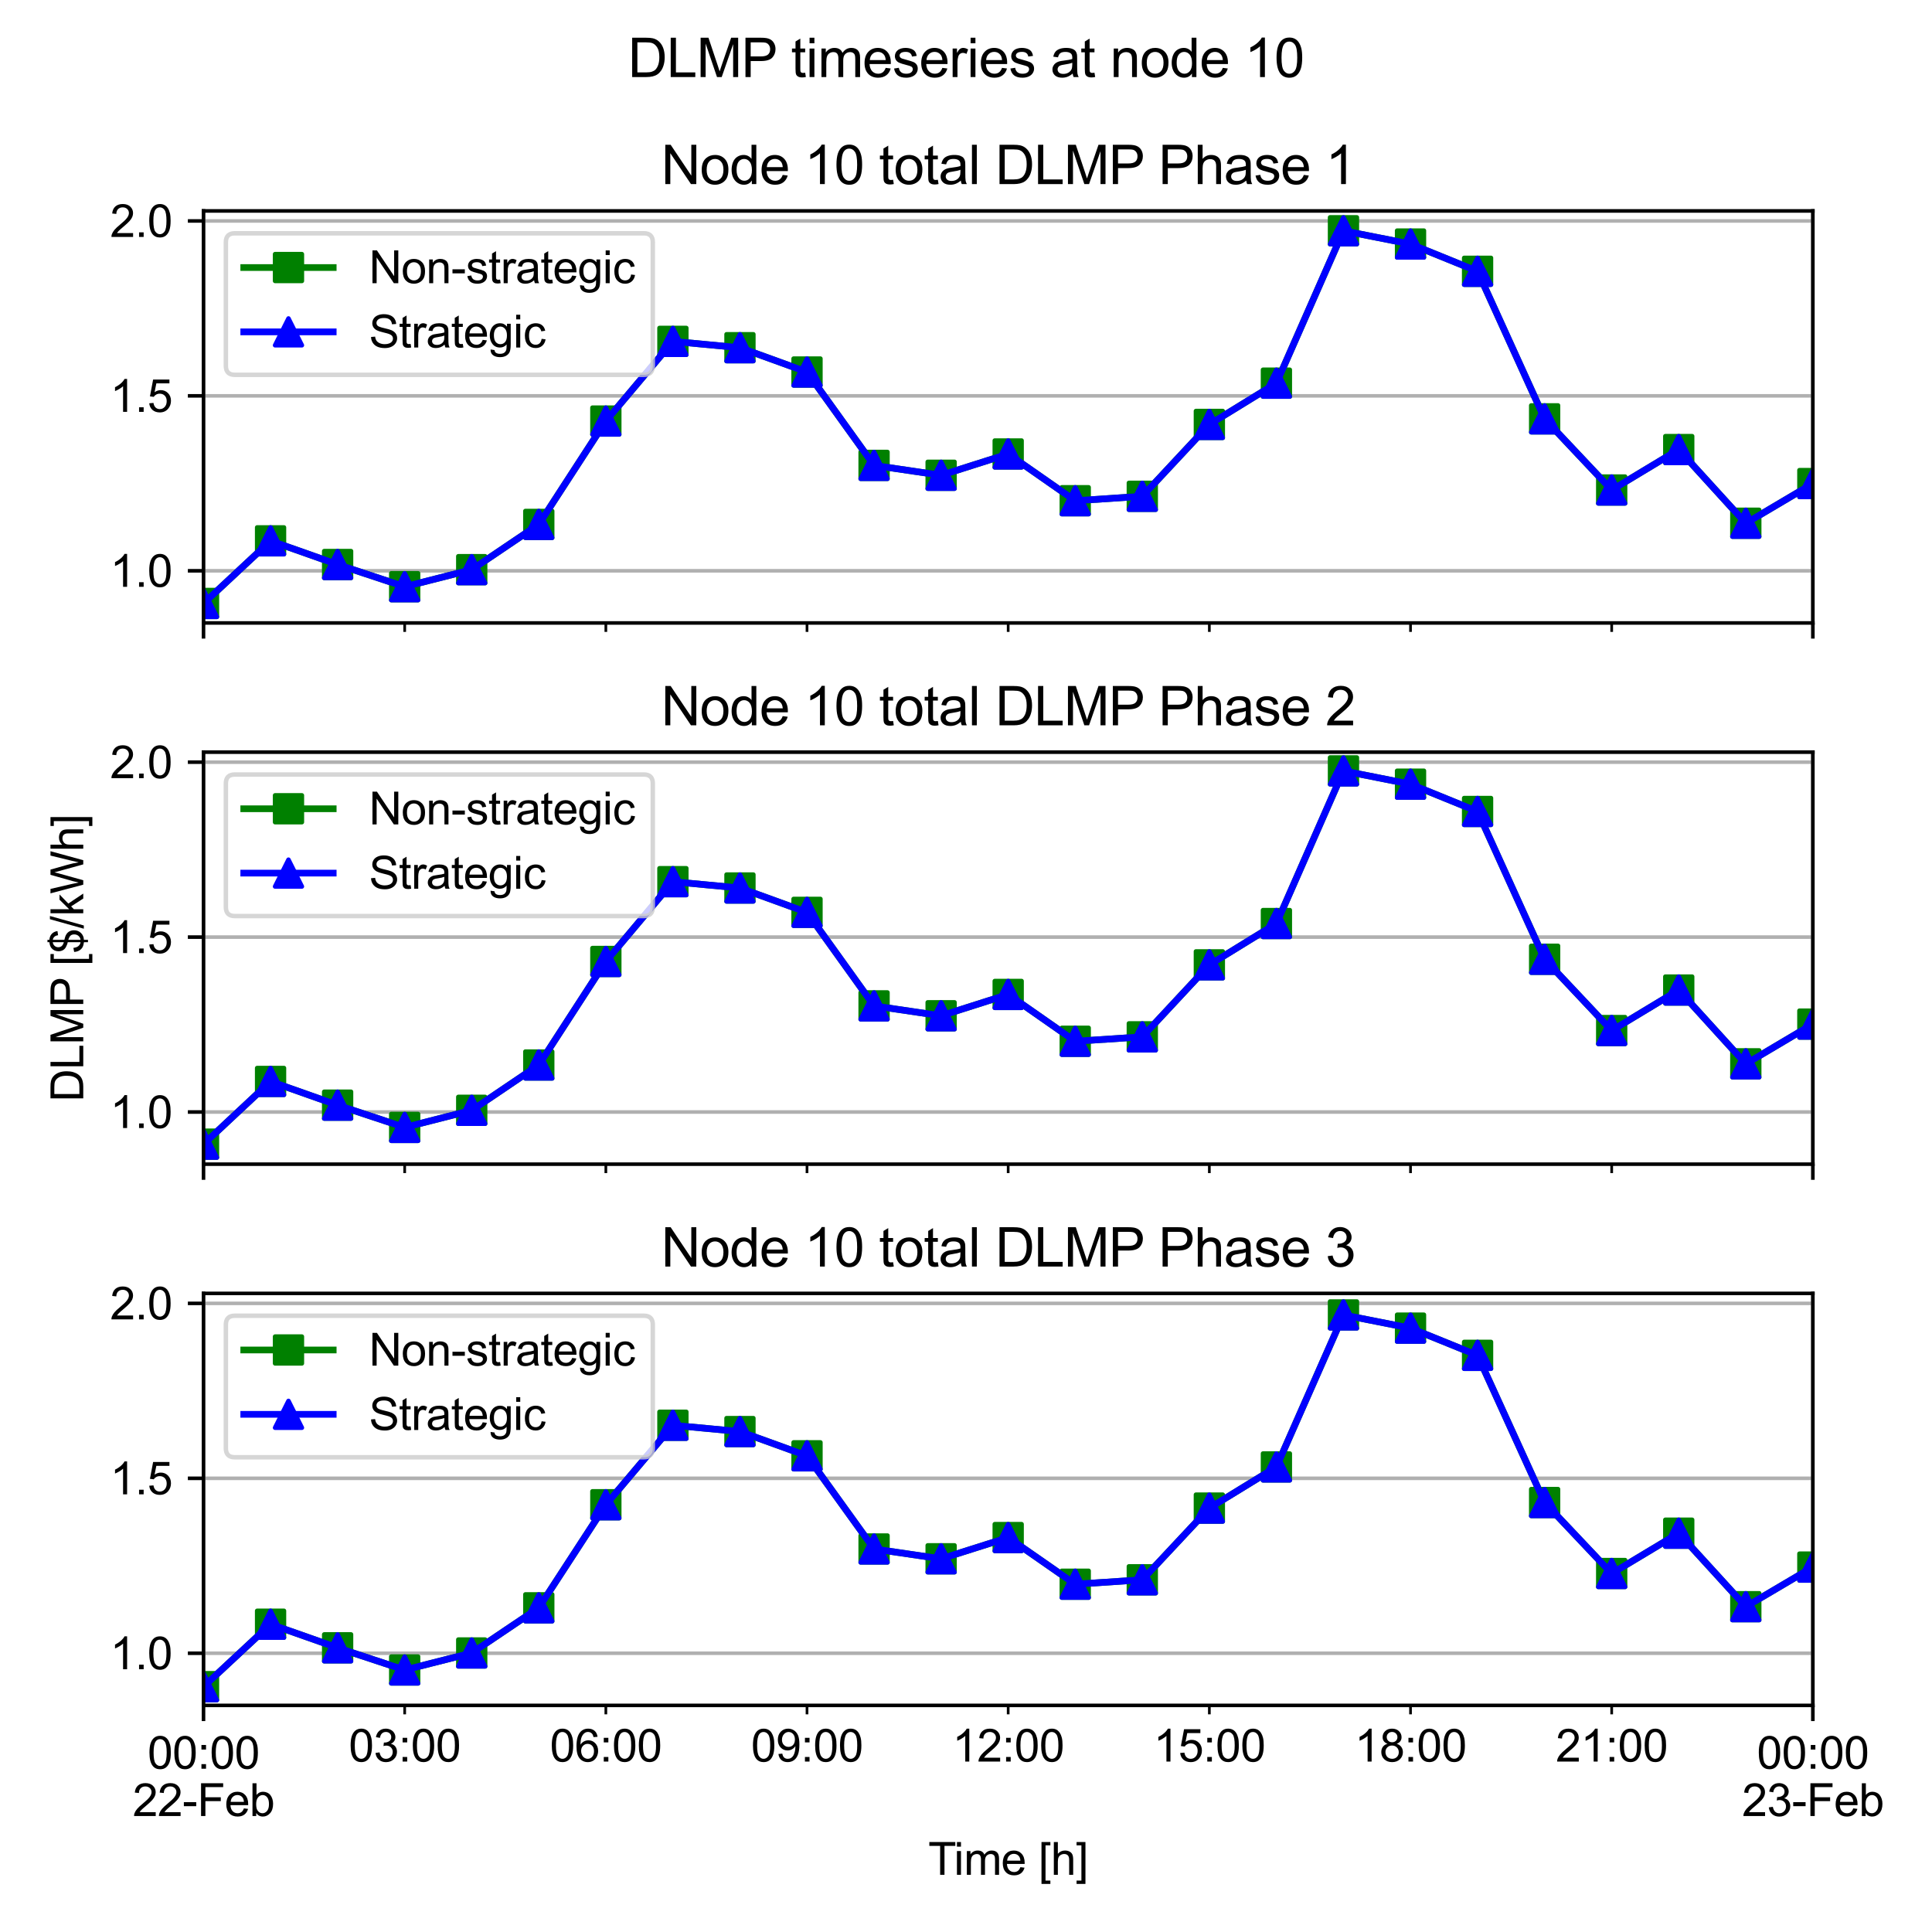 <?xml version="1.0" encoding="utf-8" standalone="no"?>
<!DOCTYPE svg PUBLIC "-//W3C//DTD SVG 1.1//EN"
  "http://www.w3.org/Graphics/SVG/1.1/DTD/svg11.dtd">
<svg xmlns:xlink="http://www.w3.org/1999/xlink" width="432pt" height="432pt" viewBox="0 0 432 432" xmlns="http://www.w3.org/2000/svg" version="1.1">
 <defs>
  <style type="text/css">*{stroke-linejoin: round; stroke-linecap: butt}</style>
 </defs>
 <g id="figure_1">
  <g id="patch_1">
   <path d="M 0 432 
L 432 432 
L 432 0 
L 0 0 
z
" style="fill: #ffffff"/>
  </g>
  <g id="axes_1">
   <g id="patch_2">
    <path d="M 45.505 139.294 
L 405.359 139.294 
L 405.359 47.164 
L 45.505 47.164 
z
" style="fill: #ffffff"/>
   </g>
   <g id="matplotlib.axis_1">
    <g id="xtick_1">
     <g id="line2d_1">
      <path d="M 45.505 139.294 
L 45.505 47.164 
" clip-path="url(#p3bda41c341)" style="fill: none; stroke: #b0b0b0; stroke-width: 0.8; stroke-linecap: square"/>
     </g>
     <g id="line2d_2">
      <defs>
       <path id="mf00984e1ed" d="M 0 0 
L 0 3.5 
" style="stroke: #000000; stroke-width: 0.8"/>
      </defs>
      <g>
       <use xlink:href="#mf00984e1ed" x="45.505" y="139.294" style="stroke: #000000; stroke-width: 0.8"/>
      </g>
     </g>
    </g>
    <g id="xtick_2">
     <g id="line2d_3">
      <path d="M 405.359 139.294 
L 405.359 47.164 
" clip-path="url(#p3bda41c341)" style="fill: none; stroke: #b0b0b0; stroke-width: 0.8; stroke-linecap: square"/>
     </g>
     <g id="line2d_4">
      <g>
       <use xlink:href="#mf00984e1ed" x="405.359" y="139.294" style="stroke: #000000; stroke-width: 0.8"/>
      </g>
     </g>
    </g>
    <g id="xtick_3">
     <g id="line2d_5">
      <defs>
       <path id="mad8c58d775" d="M 0 0 
L 0 2 
" style="stroke: #000000; stroke-width: 0.6"/>
      </defs>
      <g>
       <use xlink:href="#mad8c58d775" x="90.487" y="139.294" style="stroke: #000000; stroke-width: 0.6"/>
      </g>
     </g>
    </g>
    <g id="xtick_4">
     <g id="line2d_6">
      <g>
       <use xlink:href="#mad8c58d775" x="135.468" y="139.294" style="stroke: #000000; stroke-width: 0.6"/>
      </g>
     </g>
    </g>
    <g id="xtick_5">
     <g id="line2d_7">
      <g>
       <use xlink:href="#mad8c58d775" x="180.45" y="139.294" style="stroke: #000000; stroke-width: 0.6"/>
      </g>
     </g>
    </g>
    <g id="xtick_6">
     <g id="line2d_8">
      <g>
       <use xlink:href="#mad8c58d775" x="225.432" y="139.294" style="stroke: #000000; stroke-width: 0.6"/>
      </g>
     </g>
    </g>
    <g id="xtick_7">
     <g id="line2d_9">
      <g>
       <use xlink:href="#mad8c58d775" x="270.414" y="139.294" style="stroke: #000000; stroke-width: 0.6"/>
      </g>
     </g>
    </g>
    <g id="xtick_8">
     <g id="line2d_10">
      <g>
       <use xlink:href="#mad8c58d775" x="315.396" y="139.294" style="stroke: #000000; stroke-width: 0.6"/>
      </g>
     </g>
    </g>
    <g id="xtick_9">
     <g id="line2d_11">
      <g>
       <use xlink:href="#mad8c58d775" x="360.378" y="139.294" style="stroke: #000000; stroke-width: 0.6"/>
      </g>
     </g>
    </g>
   </g>
   <g id="matplotlib.axis_2">
    <g id="ytick_1">
     <g id="line2d_12">
      <path d="M 45.505 127.631 
L 405.359 127.631 
" clip-path="url(#p3bda41c341)" style="fill: none; stroke: #b0b0b0; stroke-width: 0.8; stroke-linecap: square"/>
     </g>
     <g id="line2d_13">
      <defs>
       <path id="mc01277b5f7" d="M 0 0 
L -3.5 0 
" style="stroke: #000000; stroke-width: 0.8"/>
      </defs>
      <g>
       <use xlink:href="#mc01277b5f7" x="45.505" y="127.631" style="stroke: #000000; stroke-width: 0.8"/>
      </g>
     </g>
     <g id="text_1">
      <!-- 1.0 -->
      <g transform="translate(24.605 131.21)scale(0.1 -0.1)">
       <defs>
        <path id="ArialMT-31" d="M 2384 0 
L 1822 0 
L 1822 3584 
Q 1619 3391 1289 3197 
Q 959 3003 697 2906 
L 697 3450 
Q 1169 3672 1522 3987 
Q 1875 4303 2022 4600 
L 2384 4600 
L 2384 0 
z
" transform="scale(0.016)"/>
        <path id="ArialMT-2e" d="M 581 0 
L 581 641 
L 1222 641 
L 1222 0 
L 581 0 
z
" transform="scale(0.016)"/>
        <path id="ArialMT-30" d="M 266 2259 
Q 266 3072 433 3567 
Q 600 4063 929 4331 
Q 1259 4600 1759 4600 
Q 2128 4600 2406 4451 
Q 2684 4303 2865 4023 
Q 3047 3744 3150 3342 
Q 3253 2941 3253 2259 
Q 3253 1453 3087 958 
Q 2922 463 2592 192 
Q 2263 -78 1759 -78 
Q 1097 -78 719 397 
Q 266 969 266 2259 
z
M 844 2259 
Q 844 1131 1108 757 
Q 1372 384 1759 384 
Q 2147 384 2411 759 
Q 2675 1134 2675 2259 
Q 2675 3391 2411 3762 
Q 2147 4134 1753 4134 
Q 1366 4134 1134 3806 
Q 844 3388 844 2259 
z
" transform="scale(0.016)"/>
       </defs>
       <use xlink:href="#ArialMT-31"/>
       <use xlink:href="#ArialMT-2e" x="55.615"/>
       <use xlink:href="#ArialMT-30" x="83.398"/>
      </g>
     </g>
    </g>
    <g id="ytick_2">
     <g id="line2d_14">
      <path d="M 45.505 88.516 
L 405.359 88.516 
" clip-path="url(#p3bda41c341)" style="fill: none; stroke: #b0b0b0; stroke-width: 0.8; stroke-linecap: square"/>
     </g>
     <g id="line2d_15">
      <g>
       <use xlink:href="#mc01277b5f7" x="45.505" y="88.516" style="stroke: #000000; stroke-width: 0.8"/>
      </g>
     </g>
     <g id="text_2">
      <!-- 1.5 -->
      <g transform="translate(24.605 92.095)scale(0.1 -0.1)">
       <defs>
        <path id="ArialMT-35" d="M 266 1200 
L 856 1250 
Q 922 819 1161 601 
Q 1400 384 1738 384 
Q 2144 384 2425 690 
Q 2706 997 2706 1503 
Q 2706 1984 2436 2262 
Q 2166 2541 1728 2541 
Q 1456 2541 1237 2417 
Q 1019 2294 894 2097 
L 366 2166 
L 809 4519 
L 3088 4519 
L 3088 3981 
L 1259 3981 
L 1013 2750 
Q 1425 3038 1878 3038 
Q 2478 3038 2890 2622 
Q 3303 2206 3303 1553 
Q 3303 931 2941 478 
Q 2500 -78 1738 -78 
Q 1113 -78 717 272 
Q 322 622 266 1200 
z
" transform="scale(0.016)"/>
       </defs>
       <use xlink:href="#ArialMT-31"/>
       <use xlink:href="#ArialMT-2e" x="55.615"/>
       <use xlink:href="#ArialMT-35" x="83.398"/>
      </g>
     </g>
    </g>
    <g id="ytick_3">
     <g id="line2d_16">
      <path d="M 45.505 49.401 
L 405.359 49.401 
" clip-path="url(#p3bda41c341)" style="fill: none; stroke: #b0b0b0; stroke-width: 0.8; stroke-linecap: square"/>
     </g>
     <g id="line2d_17">
      <g>
       <use xlink:href="#mc01277b5f7" x="45.505" y="49.401" style="stroke: #000000; stroke-width: 0.8"/>
      </g>
     </g>
     <g id="text_3">
      <!-- 2.0 -->
      <g transform="translate(24.605 52.98)scale(0.1 -0.1)">
       <defs>
        <path id="ArialMT-32" d="M 3222 541 
L 3222 0 
L 194 0 
Q 188 203 259 391 
Q 375 700 629 1000 
Q 884 1300 1366 1694 
Q 2113 2306 2375 2664 
Q 2638 3022 2638 3341 
Q 2638 3675 2398 3904 
Q 2159 4134 1775 4134 
Q 1369 4134 1125 3890 
Q 881 3647 878 3216 
L 300 3275 
Q 359 3922 746 4261 
Q 1134 4600 1788 4600 
Q 2447 4600 2831 4234 
Q 3216 3869 3216 3328 
Q 3216 3053 3103 2787 
Q 2991 2522 2730 2228 
Q 2469 1934 1863 1422 
Q 1356 997 1212 845 
Q 1069 694 975 541 
L 3222 541 
z
" transform="scale(0.016)"/>
       </defs>
       <use xlink:href="#ArialMT-32"/>
       <use xlink:href="#ArialMT-2e" x="55.615"/>
       <use xlink:href="#ArialMT-30" x="83.398"/>
      </g>
     </g>
    </g>
   </g>
   <g id="line2d_18">
    <path d="M 45.505 134.932 
L 60.499 120.93 
L 75.493 126.225 
L 90.487 131.19 
L 105.48 127.378 
L 120.474 117.259 
L 135.468 94.149 
L 150.462 76.334 
L 165.456 77.746 
L 180.45 83.183 
L 195.444 104.064 
L 210.438 106.269 
L 225.432 101.507 
L 240.426 111.964 
L 255.42 110.975 
L 270.414 94.902 
L 285.408 85.677 
L 300.402 51.601 
L 315.396 54.566 
L 330.39 60.661 
L 345.384 93.655 
L 360.378 109.563 
L 375.371 100.527 
L 390.365 117 
L 405.359 108.128 
" clip-path="url(#p3bda41c341)" style="fill: none; stroke: #008000; stroke-width: 1.5; stroke-linecap: square"/>
    <defs>
     <path id="m91d662a626" d="M -3 3 
L 3 3 
L 3 -3 
L -3 -3 
z
" style="stroke: #008000; stroke-linejoin: miter"/>
    </defs>
    <g clip-path="url(#p3bda41c341)">
     <use xlink:href="#m91d662a626" x="45.505" y="134.932" style="fill: #008000; stroke: #008000; stroke-linejoin: miter"/>
     <use xlink:href="#m91d662a626" x="60.499" y="120.93" style="fill: #008000; stroke: #008000; stroke-linejoin: miter"/>
     <use xlink:href="#m91d662a626" x="75.493" y="126.225" style="fill: #008000; stroke: #008000; stroke-linejoin: miter"/>
     <use xlink:href="#m91d662a626" x="90.487" y="131.19" style="fill: #008000; stroke: #008000; stroke-linejoin: miter"/>
     <use xlink:href="#m91d662a626" x="105.48" y="127.378" style="fill: #008000; stroke: #008000; stroke-linejoin: miter"/>
     <use xlink:href="#m91d662a626" x="120.474" y="117.259" style="fill: #008000; stroke: #008000; stroke-linejoin: miter"/>
     <use xlink:href="#m91d662a626" x="135.468" y="94.149" style="fill: #008000; stroke: #008000; stroke-linejoin: miter"/>
     <use xlink:href="#m91d662a626" x="150.462" y="76.334" style="fill: #008000; stroke: #008000; stroke-linejoin: miter"/>
     <use xlink:href="#m91d662a626" x="165.456" y="77.746" style="fill: #008000; stroke: #008000; stroke-linejoin: miter"/>
     <use xlink:href="#m91d662a626" x="180.45" y="83.183" style="fill: #008000; stroke: #008000; stroke-linejoin: miter"/>
     <use xlink:href="#m91d662a626" x="195.444" y="104.064" style="fill: #008000; stroke: #008000; stroke-linejoin: miter"/>
     <use xlink:href="#m91d662a626" x="210.438" y="106.269" style="fill: #008000; stroke: #008000; stroke-linejoin: miter"/>
     <use xlink:href="#m91d662a626" x="225.432" y="101.507" style="fill: #008000; stroke: #008000; stroke-linejoin: miter"/>
     <use xlink:href="#m91d662a626" x="240.426" y="111.964" style="fill: #008000; stroke: #008000; stroke-linejoin: miter"/>
     <use xlink:href="#m91d662a626" x="255.42" y="110.975" style="fill: #008000; stroke: #008000; stroke-linejoin: miter"/>
     <use xlink:href="#m91d662a626" x="270.414" y="94.902" style="fill: #008000; stroke: #008000; stroke-linejoin: miter"/>
     <use xlink:href="#m91d662a626" x="285.408" y="85.677" style="fill: #008000; stroke: #008000; stroke-linejoin: miter"/>
     <use xlink:href="#m91d662a626" x="300.402" y="51.601" style="fill: #008000; stroke: #008000; stroke-linejoin: miter"/>
     <use xlink:href="#m91d662a626" x="315.396" y="54.566" style="fill: #008000; stroke: #008000; stroke-linejoin: miter"/>
     <use xlink:href="#m91d662a626" x="330.39" y="60.661" style="fill: #008000; stroke: #008000; stroke-linejoin: miter"/>
     <use xlink:href="#m91d662a626" x="345.384" y="93.655" style="fill: #008000; stroke: #008000; stroke-linejoin: miter"/>
     <use xlink:href="#m91d662a626" x="360.378" y="109.563" style="fill: #008000; stroke: #008000; stroke-linejoin: miter"/>
     <use xlink:href="#m91d662a626" x="375.371" y="100.527" style="fill: #008000; stroke: #008000; stroke-linejoin: miter"/>
     <use xlink:href="#m91d662a626" x="390.365" y="117" style="fill: #008000; stroke: #008000; stroke-linejoin: miter"/>
     <use xlink:href="#m91d662a626" x="405.359" y="108.128" style="fill: #008000; stroke: #008000; stroke-linejoin: miter"/>
    </g>
   </g>
   <g id="line2d_19">
    <path d="M 45.505 134.932 
L 60.499 120.93 
L 75.493 126.225 
L 90.487 131.19 
L 105.48 127.378 
L 120.474 117.259 
L 135.468 94.149 
L 150.462 76.334 
L 165.456 77.746 
L 180.45 83.183 
L 195.444 104.064 
L 210.438 106.269 
L 225.432 101.507 
L 240.426 111.964 
L 255.42 110.975 
L 270.414 94.902 
L 285.408 85.677 
L 300.402 51.601 
L 315.396 54.566 
L 330.39 60.661 
L 345.384 93.655 
L 360.378 109.563 
L 375.371 100.527 
L 390.365 117 
L 405.359 108.128 
" clip-path="url(#p3bda41c341)" style="fill: none; stroke: #0000ff; stroke-width: 1.5; stroke-linecap: square"/>
    <defs>
     <path id="m9fa9271ba7" d="M 0 -3 
L -3 3 
L 3 3 
z
" style="stroke: #0000ff; stroke-linejoin: miter"/>
    </defs>
    <g clip-path="url(#p3bda41c341)">
     <use xlink:href="#m9fa9271ba7" x="45.505" y="134.932" style="fill: #0000ff; stroke: #0000ff; stroke-linejoin: miter"/>
     <use xlink:href="#m9fa9271ba7" x="60.499" y="120.93" style="fill: #0000ff; stroke: #0000ff; stroke-linejoin: miter"/>
     <use xlink:href="#m9fa9271ba7" x="75.493" y="126.225" style="fill: #0000ff; stroke: #0000ff; stroke-linejoin: miter"/>
     <use xlink:href="#m9fa9271ba7" x="90.487" y="131.19" style="fill: #0000ff; stroke: #0000ff; stroke-linejoin: miter"/>
     <use xlink:href="#m9fa9271ba7" x="105.48" y="127.378" style="fill: #0000ff; stroke: #0000ff; stroke-linejoin: miter"/>
     <use xlink:href="#m9fa9271ba7" x="120.474" y="117.259" style="fill: #0000ff; stroke: #0000ff; stroke-linejoin: miter"/>
     <use xlink:href="#m9fa9271ba7" x="135.468" y="94.149" style="fill: #0000ff; stroke: #0000ff; stroke-linejoin: miter"/>
     <use xlink:href="#m9fa9271ba7" x="150.462" y="76.334" style="fill: #0000ff; stroke: #0000ff; stroke-linejoin: miter"/>
     <use xlink:href="#m9fa9271ba7" x="165.456" y="77.746" style="fill: #0000ff; stroke: #0000ff; stroke-linejoin: miter"/>
     <use xlink:href="#m9fa9271ba7" x="180.45" y="83.183" style="fill: #0000ff; stroke: #0000ff; stroke-linejoin: miter"/>
     <use xlink:href="#m9fa9271ba7" x="195.444" y="104.064" style="fill: #0000ff; stroke: #0000ff; stroke-linejoin: miter"/>
     <use xlink:href="#m9fa9271ba7" x="210.438" y="106.269" style="fill: #0000ff; stroke: #0000ff; stroke-linejoin: miter"/>
     <use xlink:href="#m9fa9271ba7" x="225.432" y="101.507" style="fill: #0000ff; stroke: #0000ff; stroke-linejoin: miter"/>
     <use xlink:href="#m9fa9271ba7" x="240.426" y="111.964" style="fill: #0000ff; stroke: #0000ff; stroke-linejoin: miter"/>
     <use xlink:href="#m9fa9271ba7" x="255.42" y="110.975" style="fill: #0000ff; stroke: #0000ff; stroke-linejoin: miter"/>
     <use xlink:href="#m9fa9271ba7" x="270.414" y="94.902" style="fill: #0000ff; stroke: #0000ff; stroke-linejoin: miter"/>
     <use xlink:href="#m9fa9271ba7" x="285.408" y="85.677" style="fill: #0000ff; stroke: #0000ff; stroke-linejoin: miter"/>
     <use xlink:href="#m9fa9271ba7" x="300.402" y="51.601" style="fill: #0000ff; stroke: #0000ff; stroke-linejoin: miter"/>
     <use xlink:href="#m9fa9271ba7" x="315.396" y="54.566" style="fill: #0000ff; stroke: #0000ff; stroke-linejoin: miter"/>
     <use xlink:href="#m9fa9271ba7" x="330.39" y="60.661" style="fill: #0000ff; stroke: #0000ff; stroke-linejoin: miter"/>
     <use xlink:href="#m9fa9271ba7" x="345.384" y="93.655" style="fill: #0000ff; stroke: #0000ff; stroke-linejoin: miter"/>
     <use xlink:href="#m9fa9271ba7" x="360.378" y="109.563" style="fill: #0000ff; stroke: #0000ff; stroke-linejoin: miter"/>
     <use xlink:href="#m9fa9271ba7" x="375.371" y="100.527" style="fill: #0000ff; stroke: #0000ff; stroke-linejoin: miter"/>
     <use xlink:href="#m9fa9271ba7" x="390.365" y="117" style="fill: #0000ff; stroke: #0000ff; stroke-linejoin: miter"/>
     <use xlink:href="#m9fa9271ba7" x="405.359" y="108.128" style="fill: #0000ff; stroke: #0000ff; stroke-linejoin: miter"/>
    </g>
   </g>
   <g id="patch_3">
    <path d="M 45.505 139.294 
L 45.505 47.164 
" style="fill: none; stroke: #000000; stroke-width: 0.8; stroke-linejoin: miter; stroke-linecap: square"/>
   </g>
   <g id="patch_4">
    <path d="M 405.359 139.294 
L 405.359 47.164 
" style="fill: none; stroke: #000000; stroke-width: 0.8; stroke-linejoin: miter; stroke-linecap: square"/>
   </g>
   <g id="patch_5">
    <path d="M 45.505 139.294 
L 405.359 139.294 
" style="fill: none; stroke: #000000; stroke-width: 0.8; stroke-linejoin: miter; stroke-linecap: square"/>
   </g>
   <g id="patch_6">
    <path d="M 45.505 47.164 
L 405.359 47.164 
" style="fill: none; stroke: #000000; stroke-width: 0.8; stroke-linejoin: miter; stroke-linecap: square"/>
   </g>
   <g id="text_4">
    <!-- Node 10 total DLMP Phase 1 -->
    <g transform="translate(147.829 41.164)scale(0.12 -0.12)">
     <defs>
      <path id="ArialMT-4e" d="M 488 0 
L 488 4581 
L 1109 4581 
L 3516 984 
L 3516 4581 
L 4097 4581 
L 4097 0 
L 3475 0 
L 1069 3600 
L 1069 0 
L 488 0 
z
" transform="scale(0.016)"/>
      <path id="ArialMT-6f" d="M 213 1659 
Q 213 2581 725 3025 
Q 1153 3394 1769 3394 
Q 2453 3394 2887 2945 
Q 3322 2497 3322 1706 
Q 3322 1066 3130 698 
Q 2938 331 2570 128 
Q 2203 -75 1769 -75 
Q 1072 -75 642 372 
Q 213 819 213 1659 
z
M 791 1659 
Q 791 1022 1069 705 
Q 1347 388 1769 388 
Q 2188 388 2466 706 
Q 2744 1025 2744 1678 
Q 2744 2294 2464 2611 
Q 2184 2928 1769 2928 
Q 1347 2928 1069 2612 
Q 791 2297 791 1659 
z
" transform="scale(0.016)"/>
      <path id="ArialMT-64" d="M 2575 0 
L 2575 419 
Q 2259 -75 1647 -75 
Q 1250 -75 917 144 
Q 584 363 401 755 
Q 219 1147 219 1656 
Q 219 2153 384 2558 
Q 550 2963 881 3178 
Q 1213 3394 1622 3394 
Q 1922 3394 2156 3267 
Q 2391 3141 2538 2938 
L 2538 4581 
L 3097 4581 
L 3097 0 
L 2575 0 
z
M 797 1656 
Q 797 1019 1065 703 
Q 1334 388 1700 388 
Q 2069 388 2326 689 
Q 2584 991 2584 1609 
Q 2584 2291 2321 2609 
Q 2059 2928 1675 2928 
Q 1300 2928 1048 2622 
Q 797 2316 797 1656 
z
" transform="scale(0.016)"/>
      <path id="ArialMT-65" d="M 2694 1069 
L 3275 997 
Q 3138 488 2766 206 
Q 2394 -75 1816 -75 
Q 1088 -75 661 373 
Q 234 822 234 1631 
Q 234 2469 665 2931 
Q 1097 3394 1784 3394 
Q 2450 3394 2872 2941 
Q 3294 2488 3294 1666 
Q 3294 1616 3291 1516 
L 816 1516 
Q 847 969 1125 678 
Q 1403 388 1819 388 
Q 2128 388 2347 550 
Q 2566 713 2694 1069 
z
M 847 1978 
L 2700 1978 
Q 2663 2397 2488 2606 
Q 2219 2931 1791 2931 
Q 1403 2931 1139 2672 
Q 875 2413 847 1978 
z
" transform="scale(0.016)"/>
      <path id="ArialMT-20" transform="scale(0.016)"/>
      <path id="ArialMT-74" d="M 1650 503 
L 1731 6 
Q 1494 -44 1306 -44 
Q 1000 -44 831 53 
Q 663 150 594 308 
Q 525 466 525 972 
L 525 2881 
L 113 2881 
L 113 3319 
L 525 3319 
L 525 4141 
L 1084 4478 
L 1084 3319 
L 1650 3319 
L 1650 2881 
L 1084 2881 
L 1084 941 
Q 1084 700 1114 631 
Q 1144 563 1211 522 
Q 1278 481 1403 481 
Q 1497 481 1650 503 
z
" transform="scale(0.016)"/>
      <path id="ArialMT-61" d="M 2588 409 
Q 2275 144 1986 34 
Q 1697 -75 1366 -75 
Q 819 -75 525 192 
Q 231 459 231 875 
Q 231 1119 342 1320 
Q 453 1522 633 1644 
Q 813 1766 1038 1828 
Q 1203 1872 1538 1913 
Q 2219 1994 2541 2106 
Q 2544 2222 2544 2253 
Q 2544 2597 2384 2738 
Q 2169 2928 1744 2928 
Q 1347 2928 1158 2789 
Q 969 2650 878 2297 
L 328 2372 
Q 403 2725 575 2942 
Q 747 3159 1072 3276 
Q 1397 3394 1825 3394 
Q 2250 3394 2515 3294 
Q 2781 3194 2906 3042 
Q 3031 2891 3081 2659 
Q 3109 2516 3109 2141 
L 3109 1391 
Q 3109 606 3145 398 
Q 3181 191 3288 0 
L 2700 0 
Q 2613 175 2588 409 
z
M 2541 1666 
Q 2234 1541 1622 1453 
Q 1275 1403 1131 1340 
Q 988 1278 909 1158 
Q 831 1038 831 891 
Q 831 666 1001 516 
Q 1172 366 1500 366 
Q 1825 366 2078 508 
Q 2331 650 2450 897 
Q 2541 1088 2541 1459 
L 2541 1666 
z
" transform="scale(0.016)"/>
      <path id="ArialMT-6c" d="M 409 0 
L 409 4581 
L 972 4581 
L 972 0 
L 409 0 
z
" transform="scale(0.016)"/>
      <path id="ArialMT-44" d="M 494 0 
L 494 4581 
L 2072 4581 
Q 2606 4581 2888 4516 
Q 3281 4425 3559 4188 
Q 3922 3881 4101 3404 
Q 4281 2928 4281 2316 
Q 4281 1794 4159 1391 
Q 4038 988 3847 723 
Q 3656 459 3429 307 
Q 3203 156 2883 78 
Q 2563 0 2147 0 
L 494 0 
z
M 1100 541 
L 2078 541 
Q 2531 541 2789 625 
Q 3047 709 3200 863 
Q 3416 1078 3536 1442 
Q 3656 1806 3656 2325 
Q 3656 3044 3420 3430 
Q 3184 3816 2847 3947 
Q 2603 4041 2063 4041 
L 1100 4041 
L 1100 541 
z
" transform="scale(0.016)"/>
      <path id="ArialMT-4c" d="M 469 0 
L 469 4581 
L 1075 4581 
L 1075 541 
L 3331 541 
L 3331 0 
L 469 0 
z
" transform="scale(0.016)"/>
      <path id="ArialMT-4d" d="M 475 0 
L 475 4581 
L 1388 4581 
L 2472 1338 
Q 2622 884 2691 659 
Q 2769 909 2934 1394 
L 4031 4581 
L 4847 4581 
L 4847 0 
L 4263 0 
L 4263 3834 
L 2931 0 
L 2384 0 
L 1059 3900 
L 1059 0 
L 475 0 
z
" transform="scale(0.016)"/>
      <path id="ArialMT-50" d="M 494 0 
L 494 4581 
L 2222 4581 
Q 2678 4581 2919 4538 
Q 3256 4481 3484 4323 
Q 3713 4166 3852 3881 
Q 3991 3597 3991 3256 
Q 3991 2672 3619 2267 
Q 3247 1863 2275 1863 
L 1100 1863 
L 1100 0 
L 494 0 
z
M 1100 2403 
L 2284 2403 
Q 2872 2403 3119 2622 
Q 3366 2841 3366 3238 
Q 3366 3525 3220 3729 
Q 3075 3934 2838 4000 
Q 2684 4041 2272 4041 
L 1100 4041 
L 1100 2403 
z
" transform="scale(0.016)"/>
      <path id="ArialMT-68" d="M 422 0 
L 422 4581 
L 984 4581 
L 984 2938 
Q 1378 3394 1978 3394 
Q 2347 3394 2619 3248 
Q 2891 3103 3008 2847 
Q 3125 2591 3125 2103 
L 3125 0 
L 2563 0 
L 2563 2103 
Q 2563 2525 2380 2717 
Q 2197 2909 1863 2909 
Q 1613 2909 1392 2779 
Q 1172 2650 1078 2428 
Q 984 2206 984 1816 
L 984 0 
L 422 0 
z
" transform="scale(0.016)"/>
      <path id="ArialMT-73" d="M 197 991 
L 753 1078 
Q 800 744 1014 566 
Q 1228 388 1613 388 
Q 2000 388 2187 545 
Q 2375 703 2375 916 
Q 2375 1106 2209 1216 
Q 2094 1291 1634 1406 
Q 1016 1563 777 1677 
Q 538 1791 414 1992 
Q 291 2194 291 2438 
Q 291 2659 392 2848 
Q 494 3038 669 3163 
Q 800 3259 1026 3326 
Q 1253 3394 1513 3394 
Q 1903 3394 2198 3281 
Q 2494 3169 2634 2976 
Q 2775 2784 2828 2463 
L 2278 2388 
Q 2241 2644 2061 2787 
Q 1881 2931 1553 2931 
Q 1166 2931 1000 2803 
Q 834 2675 834 2503 
Q 834 2394 903 2306 
Q 972 2216 1119 2156 
Q 1203 2125 1616 2013 
Q 2213 1853 2448 1751 
Q 2684 1650 2818 1456 
Q 2953 1263 2953 975 
Q 2953 694 2789 445 
Q 2625 197 2315 61 
Q 2006 -75 1616 -75 
Q 969 -75 630 194 
Q 291 463 197 991 
z
" transform="scale(0.016)"/>
     </defs>
     <use xlink:href="#ArialMT-4e"/>
     <use xlink:href="#ArialMT-6f" x="72.217"/>
     <use xlink:href="#ArialMT-64" x="127.832"/>
     <use xlink:href="#ArialMT-65" x="183.447"/>
     <use xlink:href="#ArialMT-20" x="239.062"/>
     <use xlink:href="#ArialMT-31" x="266.846"/>
     <use xlink:href="#ArialMT-30" x="322.461"/>
     <use xlink:href="#ArialMT-20" x="378.076"/>
     <use xlink:href="#ArialMT-74" x="405.859"/>
     <use xlink:href="#ArialMT-6f" x="433.643"/>
     <use xlink:href="#ArialMT-74" x="489.258"/>
     <use xlink:href="#ArialMT-61" x="517.041"/>
     <use xlink:href="#ArialMT-6c" x="572.656"/>
     <use xlink:href="#ArialMT-20" x="594.873"/>
     <use xlink:href="#ArialMT-44" x="622.656"/>
     <use xlink:href="#ArialMT-4c" x="694.873"/>
     <use xlink:href="#ArialMT-4d" x="750.488"/>
     <use xlink:href="#ArialMT-50" x="833.789"/>
     <use xlink:href="#ArialMT-20" x="898.738"/>
     <use xlink:href="#ArialMT-50" x="926.521"/>
     <use xlink:href="#ArialMT-68" x="993.221"/>
     <use xlink:href="#ArialMT-61" x="1048.836"/>
     <use xlink:href="#ArialMT-73" x="1104.451"/>
     <use xlink:href="#ArialMT-65" x="1154.451"/>
     <use xlink:href="#ArialMT-20" x="1210.066"/>
     <use xlink:href="#ArialMT-31" x="1237.85"/>
    </g>
   </g>
   <g id="legend_1">
    <g id="patch_7">
     <path d="M 52.505 83.811 
L 143.969 83.811 
Q 145.969 83.811 145.969 81.811 
L 145.969 54.164 
Q 145.969 52.164 143.969 52.164 
L 52.505 52.164 
Q 50.505 52.164 50.505 54.164 
L 50.505 81.811 
Q 50.505 83.811 52.505 83.811 
z
" style="fill: #ffffff; opacity: 0.8; stroke: #cccccc; stroke-linejoin: miter"/>
    </g>
    <g id="line2d_20">
     <path d="M 54.505 59.822 
L 64.505 59.822 
L 74.505 59.822 
" style="fill: none; stroke: #008000; stroke-width: 1.5; stroke-linecap: square"/>
     <g>
      <use xlink:href="#m91d662a626" x="64.505" y="59.822" style="fill: #008000; stroke: #008000; stroke-linejoin: miter"/>
     </g>
    </g>
    <g id="text_5">
     <!-- Non-strategic -->
     <g transform="translate(82.505 63.322)scale(0.1 -0.1)">
      <defs>
       <path id="ArialMT-6e" d="M 422 0 
L 422 3319 
L 928 3319 
L 928 2847 
Q 1294 3394 1984 3394 
Q 2284 3394 2536 3286 
Q 2788 3178 2913 3003 
Q 3038 2828 3088 2588 
Q 3119 2431 3119 2041 
L 3119 0 
L 2556 0 
L 2556 2019 
Q 2556 2363 2490 2533 
Q 2425 2703 2258 2804 
Q 2091 2906 1866 2906 
Q 1506 2906 1245 2678 
Q 984 2450 984 1813 
L 984 0 
L 422 0 
z
" transform="scale(0.016)"/>
       <path id="ArialMT-2d" d="M 203 1375 
L 203 1941 
L 1931 1941 
L 1931 1375 
L 203 1375 
z
" transform="scale(0.016)"/>
       <path id="ArialMT-72" d="M 416 0 
L 416 3319 
L 922 3319 
L 922 2816 
Q 1116 3169 1280 3281 
Q 1444 3394 1641 3394 
Q 1925 3394 2219 3213 
L 2025 2691 
Q 1819 2813 1613 2813 
Q 1428 2813 1281 2702 
Q 1134 2591 1072 2394 
Q 978 2094 978 1738 
L 978 0 
L 416 0 
z
" transform="scale(0.016)"/>
       <path id="ArialMT-67" d="M 319 -275 
L 866 -356 
Q 900 -609 1056 -725 
Q 1266 -881 1628 -881 
Q 2019 -881 2231 -725 
Q 2444 -569 2519 -288 
Q 2563 -116 2559 434 
Q 2191 0 1641 0 
Q 956 0 581 494 
Q 206 988 206 1678 
Q 206 2153 378 2554 
Q 550 2956 876 3175 
Q 1203 3394 1644 3394 
Q 2231 3394 2613 2919 
L 2613 3319 
L 3131 3319 
L 3131 450 
Q 3131 -325 2973 -648 
Q 2816 -972 2473 -1159 
Q 2131 -1347 1631 -1347 
Q 1038 -1347 672 -1080 
Q 306 -813 319 -275 
z
M 784 1719 
Q 784 1066 1043 766 
Q 1303 466 1694 466 
Q 2081 466 2343 764 
Q 2606 1063 2606 1700 
Q 2606 2309 2336 2618 
Q 2066 2928 1684 2928 
Q 1309 2928 1046 2623 
Q 784 2319 784 1719 
z
" transform="scale(0.016)"/>
       <path id="ArialMT-69" d="M 425 3934 
L 425 4581 
L 988 4581 
L 988 3934 
L 425 3934 
z
M 425 0 
L 425 3319 
L 988 3319 
L 988 0 
L 425 0 
z
" transform="scale(0.016)"/>
       <path id="ArialMT-63" d="M 2588 1216 
L 3141 1144 
Q 3050 572 2676 248 
Q 2303 -75 1759 -75 
Q 1078 -75 664 370 
Q 250 816 250 1647 
Q 250 2184 428 2587 
Q 606 2991 970 3192 
Q 1334 3394 1763 3394 
Q 2303 3394 2647 3120 
Q 2991 2847 3088 2344 
L 2541 2259 
Q 2463 2594 2264 2762 
Q 2066 2931 1784 2931 
Q 1359 2931 1093 2626 
Q 828 2322 828 1663 
Q 828 994 1084 691 
Q 1341 388 1753 388 
Q 2084 388 2306 591 
Q 2528 794 2588 1216 
z
" transform="scale(0.016)"/>
      </defs>
      <use xlink:href="#ArialMT-4e"/>
      <use xlink:href="#ArialMT-6f" x="72.217"/>
      <use xlink:href="#ArialMT-6e" x="127.832"/>
      <use xlink:href="#ArialMT-2d" x="183.447"/>
      <use xlink:href="#ArialMT-73" x="216.748"/>
      <use xlink:href="#ArialMT-74" x="266.748"/>
      <use xlink:href="#ArialMT-72" x="294.531"/>
      <use xlink:href="#ArialMT-61" x="327.832"/>
      <use xlink:href="#ArialMT-74" x="383.447"/>
      <use xlink:href="#ArialMT-65" x="411.23"/>
      <use xlink:href="#ArialMT-67" x="466.846"/>
      <use xlink:href="#ArialMT-69" x="522.461"/>
      <use xlink:href="#ArialMT-63" x="544.678"/>
     </g>
    </g>
    <g id="line2d_21">
     <path d="M 54.505 74.206 
L 64.505 74.206 
L 74.505 74.206 
" style="fill: none; stroke: #0000ff; stroke-width: 1.5; stroke-linecap: square"/>
     <g>
      <use xlink:href="#m9fa9271ba7" x="64.505" y="74.206" style="fill: #0000ff; stroke: #0000ff; stroke-linejoin: miter"/>
     </g>
    </g>
    <g id="text_6">
     <!-- Strategic -->
     <g transform="translate(82.505 77.706)scale(0.1 -0.1)">
      <defs>
       <path id="ArialMT-53" d="M 288 1472 
L 859 1522 
Q 900 1178 1048 958 
Q 1197 738 1509 602 
Q 1822 466 2213 466 
Q 2559 466 2825 569 
Q 3091 672 3220 851 
Q 3350 1031 3350 1244 
Q 3350 1459 3225 1620 
Q 3100 1781 2813 1891 
Q 2628 1963 1997 2114 
Q 1366 2266 1113 2400 
Q 784 2572 623 2826 
Q 463 3081 463 3397 
Q 463 3744 659 4045 
Q 856 4347 1234 4503 
Q 1613 4659 2075 4659 
Q 2584 4659 2973 4495 
Q 3363 4331 3572 4012 
Q 3781 3694 3797 3291 
L 3216 3247 
Q 3169 3681 2898 3903 
Q 2628 4125 2100 4125 
Q 1550 4125 1298 3923 
Q 1047 3722 1047 3438 
Q 1047 3191 1225 3031 
Q 1400 2872 2139 2705 
Q 2878 2538 3153 2413 
Q 3553 2228 3743 1945 
Q 3934 1663 3934 1294 
Q 3934 928 3725 604 
Q 3516 281 3123 101 
Q 2731 -78 2241 -78 
Q 1619 -78 1198 103 
Q 778 284 539 648 
Q 300 1013 288 1472 
z
" transform="scale(0.016)"/>
      </defs>
      <use xlink:href="#ArialMT-53"/>
      <use xlink:href="#ArialMT-74" x="66.699"/>
      <use xlink:href="#ArialMT-72" x="94.482"/>
      <use xlink:href="#ArialMT-61" x="127.783"/>
      <use xlink:href="#ArialMT-74" x="183.398"/>
      <use xlink:href="#ArialMT-65" x="211.182"/>
      <use xlink:href="#ArialMT-67" x="266.797"/>
      <use xlink:href="#ArialMT-69" x="322.412"/>
      <use xlink:href="#ArialMT-63" x="344.629"/>
     </g>
    </g>
   </g>
  </g>
  <g id="axes_2">
   <g id="patch_8">
    <path d="M 45.505 260.313 
L 405.359 260.313 
L 405.359 168.183 
L 45.505 168.183 
z
" style="fill: #ffffff"/>
   </g>
   <g id="matplotlib.axis_3">
    <g id="xtick_10">
     <g id="line2d_22">
      <path d="M 45.505 260.313 
L 45.505 168.183 
" clip-path="url(#p7cf3267969)" style="fill: none; stroke: #b0b0b0; stroke-width: 0.8; stroke-linecap: square"/>
     </g>
     <g id="line2d_23">
      <g>
       <use xlink:href="#mf00984e1ed" x="45.505" y="260.313" style="stroke: #000000; stroke-width: 0.8"/>
      </g>
     </g>
    </g>
    <g id="xtick_11">
     <g id="line2d_24">
      <path d="M 405.359 260.313 
L 405.359 168.183 
" clip-path="url(#p7cf3267969)" style="fill: none; stroke: #b0b0b0; stroke-width: 0.8; stroke-linecap: square"/>
     </g>
     <g id="line2d_25">
      <g>
       <use xlink:href="#mf00984e1ed" x="405.359" y="260.313" style="stroke: #000000; stroke-width: 0.8"/>
      </g>
     </g>
    </g>
    <g id="xtick_12">
     <g id="line2d_26">
      <g>
       <use xlink:href="#mad8c58d775" x="90.487" y="260.313" style="stroke: #000000; stroke-width: 0.6"/>
      </g>
     </g>
    </g>
    <g id="xtick_13">
     <g id="line2d_27">
      <g>
       <use xlink:href="#mad8c58d775" x="135.468" y="260.313" style="stroke: #000000; stroke-width: 0.6"/>
      </g>
     </g>
    </g>
    <g id="xtick_14">
     <g id="line2d_28">
      <g>
       <use xlink:href="#mad8c58d775" x="180.45" y="260.313" style="stroke: #000000; stroke-width: 0.6"/>
      </g>
     </g>
    </g>
    <g id="xtick_15">
     <g id="line2d_29">
      <g>
       <use xlink:href="#mad8c58d775" x="225.432" y="260.313" style="stroke: #000000; stroke-width: 0.6"/>
      </g>
     </g>
    </g>
    <g id="xtick_16">
     <g id="line2d_30">
      <g>
       <use xlink:href="#mad8c58d775" x="270.414" y="260.313" style="stroke: #000000; stroke-width: 0.6"/>
      </g>
     </g>
    </g>
    <g id="xtick_17">
     <g id="line2d_31">
      <g>
       <use xlink:href="#mad8c58d775" x="315.396" y="260.313" style="stroke: #000000; stroke-width: 0.6"/>
      </g>
     </g>
    </g>
    <g id="xtick_18">
     <g id="line2d_32">
      <g>
       <use xlink:href="#mad8c58d775" x="360.378" y="260.313" style="stroke: #000000; stroke-width: 0.6"/>
      </g>
     </g>
    </g>
   </g>
   <g id="matplotlib.axis_4">
    <g id="ytick_4">
     <g id="line2d_33">
      <path d="M 45.505 248.65 
L 405.359 248.65 
" clip-path="url(#p7cf3267969)" style="fill: none; stroke: #b0b0b0; stroke-width: 0.8; stroke-linecap: square"/>
     </g>
     <g id="line2d_34">
      <g>
       <use xlink:href="#mc01277b5f7" x="45.505" y="248.65" style="stroke: #000000; stroke-width: 0.8"/>
      </g>
     </g>
     <g id="text_7">
      <!-- 1.0 -->
      <g transform="translate(24.605 252.229)scale(0.1 -0.1)">
       <use xlink:href="#ArialMT-31"/>
       <use xlink:href="#ArialMT-2e" x="55.615"/>
       <use xlink:href="#ArialMT-30" x="83.398"/>
      </g>
     </g>
    </g>
    <g id="ytick_5">
     <g id="line2d_35">
      <path d="M 45.505 209.535 
L 405.359 209.535 
" clip-path="url(#p7cf3267969)" style="fill: none; stroke: #b0b0b0; stroke-width: 0.8; stroke-linecap: square"/>
     </g>
     <g id="line2d_36">
      <g>
       <use xlink:href="#mc01277b5f7" x="45.505" y="209.535" style="stroke: #000000; stroke-width: 0.8"/>
      </g>
     </g>
     <g id="text_8">
      <!-- 1.5 -->
      <g transform="translate(24.605 213.114)scale(0.1 -0.1)">
       <use xlink:href="#ArialMT-31"/>
       <use xlink:href="#ArialMT-2e" x="55.615"/>
       <use xlink:href="#ArialMT-35" x="83.398"/>
      </g>
     </g>
    </g>
    <g id="ytick_6">
     <g id="line2d_37">
      <path d="M 45.505 170.42 
L 405.359 170.42 
" clip-path="url(#p7cf3267969)" style="fill: none; stroke: #b0b0b0; stroke-width: 0.8; stroke-linecap: square"/>
     </g>
     <g id="line2d_38">
      <g>
       <use xlink:href="#mc01277b5f7" x="45.505" y="170.42" style="stroke: #000000; stroke-width: 0.8"/>
      </g>
     </g>
     <g id="text_9">
      <!-- 2.0 -->
      <g transform="translate(24.605 173.999)scale(0.1 -0.1)">
       <use xlink:href="#ArialMT-32"/>
       <use xlink:href="#ArialMT-2e" x="55.615"/>
       <use xlink:href="#ArialMT-30" x="83.398"/>
      </g>
     </g>
    </g>
    <g id="text_10">
     <!-- DLMP [$/kWh] -->
     <g transform="translate(18.617 246.389)rotate(-90)scale(0.1 -0.1)">
      <defs>
       <path id="ArialMT-5b" d="M 434 -1272 
L 434 4581 
L 1675 4581 
L 1675 4116 
L 997 4116 
L 997 -806 
L 1675 -806 
L 1675 -1272 
L 434 -1272 
z
" transform="scale(0.016)"/>
       <path id="ArialMT-24" d="M 1594 -659 
L 1594 -97 
Q 1172 -44 908 92 
Q 644 228 451 531 
Q 259 834 228 1272 
L 794 1378 
Q 859 925 1025 713 
Q 1263 413 1594 378 
L 1594 2169 
Q 1247 2234 884 2438 
Q 616 2588 470 2853 
Q 325 3119 325 3456 
Q 325 4056 750 4428 
Q 1034 4678 1594 4734 
L 1594 5003 
L 1925 5003 
L 1925 4734 
Q 2416 4688 2703 4447 
Q 3072 4141 3147 3606 
L 2566 3519 
Q 2516 3850 2358 4026 
Q 2200 4203 1925 4259 
L 1925 2638 
Q 2350 2531 2488 2472 
Q 2750 2356 2915 2190 
Q 3081 2025 3170 1797 
Q 3259 1569 3259 1303 
Q 3259 719 2887 328 
Q 2516 -63 1925 -91 
L 1925 -659 
L 1594 -659 
z
M 1594 4266 
Q 1266 4216 1077 4003 
Q 888 3791 888 3500 
Q 888 3213 1048 3019 
Q 1209 2825 1594 2709 
L 1594 4266 
z
M 1925 378 
Q 2253 419 2467 662 
Q 2681 906 2681 1266 
Q 2681 1572 2529 1758 
Q 2378 1944 1925 2091 
L 1925 378 
z
" transform="scale(0.016)"/>
       <path id="ArialMT-2f" d="M 0 -78 
L 1328 4659 
L 1778 4659 
L 453 -78 
L 0 -78 
z
" transform="scale(0.016)"/>
       <path id="ArialMT-6b" d="M 425 0 
L 425 4581 
L 988 4581 
L 988 1969 
L 2319 3319 
L 3047 3319 
L 1778 2088 
L 3175 0 
L 2481 0 
L 1384 1697 
L 988 1316 
L 988 0 
L 425 0 
z
" transform="scale(0.016)"/>
       <path id="ArialMT-57" d="M 1294 0 
L 78 4581 
L 700 4581 
L 1397 1578 
Q 1509 1106 1591 641 
Q 1766 1375 1797 1488 
L 2669 4581 
L 3400 4581 
L 4056 2263 
Q 4303 1400 4413 641 
Q 4500 1075 4641 1638 
L 5359 4581 
L 5969 4581 
L 4713 0 
L 4128 0 
L 3163 3491 
Q 3041 3928 3019 4028 
Q 2947 3713 2884 3491 
L 1913 0 
L 1294 0 
z
" transform="scale(0.016)"/>
       <path id="ArialMT-5d" d="M 1363 -1272 
L 122 -1272 
L 122 -806 
L 800 -806 
L 800 4116 
L 122 4116 
L 122 4581 
L 1363 4581 
L 1363 -1272 
z
" transform="scale(0.016)"/>
      </defs>
      <use xlink:href="#ArialMT-44"/>
      <use xlink:href="#ArialMT-4c" x="72.217"/>
      <use xlink:href="#ArialMT-4d" x="127.832"/>
      <use xlink:href="#ArialMT-50" x="211.133"/>
      <use xlink:href="#ArialMT-20" x="276.082"/>
      <use xlink:href="#ArialMT-5b" x="303.865"/>
      <use xlink:href="#ArialMT-24" x="331.648"/>
      <use xlink:href="#ArialMT-2f" x="387.264"/>
      <use xlink:href="#ArialMT-6b" x="415.047"/>
      <use xlink:href="#ArialMT-57" x="465.047"/>
      <use xlink:href="#ArialMT-68" x="559.432"/>
      <use xlink:href="#ArialMT-5d" x="615.047"/>
     </g>
    </g>
   </g>
   <g id="line2d_39">
    <path d="M 45.505 255.837 
L 60.499 241.812 
L 75.493 247.115 
L 90.487 252.089 
L 105.48 248.27 
L 120.474 238.135 
L 135.468 214.988 
L 150.462 197.144 
L 165.456 198.559 
L 180.45 204.003 
L 195.444 224.919 
L 210.438 227.127 
L 225.432 222.358 
L 240.426 232.831 
L 255.42 231.841 
L 270.414 215.742 
L 285.408 206.502 
L 300.402 172.371 
L 315.396 175.341 
L 330.39 181.446 
L 345.384 214.493 
L 360.378 230.427 
L 375.371 221.375 
L 390.365 237.875 
L 405.359 228.989 
" clip-path="url(#p7cf3267969)" style="fill: none; stroke: #008000; stroke-width: 1.5; stroke-linecap: square"/>
    <g clip-path="url(#p7cf3267969)">
     <use xlink:href="#m91d662a626" x="45.505" y="255.837" style="fill: #008000; stroke: #008000; stroke-linejoin: miter"/>
     <use xlink:href="#m91d662a626" x="60.499" y="241.812" style="fill: #008000; stroke: #008000; stroke-linejoin: miter"/>
     <use xlink:href="#m91d662a626" x="75.493" y="247.115" style="fill: #008000; stroke: #008000; stroke-linejoin: miter"/>
     <use xlink:href="#m91d662a626" x="90.487" y="252.089" style="fill: #008000; stroke: #008000; stroke-linejoin: miter"/>
     <use xlink:href="#m91d662a626" x="105.48" y="248.27" style="fill: #008000; stroke: #008000; stroke-linejoin: miter"/>
     <use xlink:href="#m91d662a626" x="120.474" y="238.135" style="fill: #008000; stroke: #008000; stroke-linejoin: miter"/>
     <use xlink:href="#m91d662a626" x="135.468" y="214.988" style="fill: #008000; stroke: #008000; stroke-linejoin: miter"/>
     <use xlink:href="#m91d662a626" x="150.462" y="197.144" style="fill: #008000; stroke: #008000; stroke-linejoin: miter"/>
     <use xlink:href="#m91d662a626" x="165.456" y="198.559" style="fill: #008000; stroke: #008000; stroke-linejoin: miter"/>
     <use xlink:href="#m91d662a626" x="180.45" y="204.003" style="fill: #008000; stroke: #008000; stroke-linejoin: miter"/>
     <use xlink:href="#m91d662a626" x="195.444" y="224.919" style="fill: #008000; stroke: #008000; stroke-linejoin: miter"/>
     <use xlink:href="#m91d662a626" x="210.438" y="227.127" style="fill: #008000; stroke: #008000; stroke-linejoin: miter"/>
     <use xlink:href="#m91d662a626" x="225.432" y="222.358" style="fill: #008000; stroke: #008000; stroke-linejoin: miter"/>
     <use xlink:href="#m91d662a626" x="240.426" y="232.831" style="fill: #008000; stroke: #008000; stroke-linejoin: miter"/>
     <use xlink:href="#m91d662a626" x="255.42" y="231.841" style="fill: #008000; stroke: #008000; stroke-linejoin: miter"/>
     <use xlink:href="#m91d662a626" x="270.414" y="215.742" style="fill: #008000; stroke: #008000; stroke-linejoin: miter"/>
     <use xlink:href="#m91d662a626" x="285.408" y="206.502" style="fill: #008000; stroke: #008000; stroke-linejoin: miter"/>
     <use xlink:href="#m91d662a626" x="300.402" y="172.371" style="fill: #008000; stroke: #008000; stroke-linejoin: miter"/>
     <use xlink:href="#m91d662a626" x="315.396" y="175.341" style="fill: #008000; stroke: #008000; stroke-linejoin: miter"/>
     <use xlink:href="#m91d662a626" x="330.39" y="181.446" style="fill: #008000; stroke: #008000; stroke-linejoin: miter"/>
     <use xlink:href="#m91d662a626" x="345.384" y="214.493" style="fill: #008000; stroke: #008000; stroke-linejoin: miter"/>
     <use xlink:href="#m91d662a626" x="360.378" y="230.427" style="fill: #008000; stroke: #008000; stroke-linejoin: miter"/>
     <use xlink:href="#m91d662a626" x="375.371" y="221.375" style="fill: #008000; stroke: #008000; stroke-linejoin: miter"/>
     <use xlink:href="#m91d662a626" x="390.365" y="237.875" style="fill: #008000; stroke: #008000; stroke-linejoin: miter"/>
     <use xlink:href="#m91d662a626" x="405.359" y="228.989" style="fill: #008000; stroke: #008000; stroke-linejoin: miter"/>
    </g>
   </g>
   <g id="line2d_40">
    <path d="M 45.505 255.837 
L 60.499 241.812 
L 75.493 247.115 
L 90.487 252.089 
L 105.48 248.27 
L 120.474 238.135 
L 135.468 214.988 
L 150.462 197.144 
L 165.456 198.559 
L 180.45 204.003 
L 195.444 224.919 
L 210.438 227.127 
L 225.432 222.358 
L 240.426 232.831 
L 255.42 231.841 
L 270.414 215.742 
L 285.408 206.502 
L 300.402 172.371 
L 315.396 175.341 
L 330.39 181.446 
L 345.384 214.493 
L 360.378 230.427 
L 375.371 221.375 
L 390.365 237.875 
L 405.359 228.989 
" clip-path="url(#p7cf3267969)" style="fill: none; stroke: #0000ff; stroke-width: 1.5; stroke-linecap: square"/>
    <g clip-path="url(#p7cf3267969)">
     <use xlink:href="#m9fa9271ba7" x="45.505" y="255.837" style="fill: #0000ff; stroke: #0000ff; stroke-linejoin: miter"/>
     <use xlink:href="#m9fa9271ba7" x="60.499" y="241.812" style="fill: #0000ff; stroke: #0000ff; stroke-linejoin: miter"/>
     <use xlink:href="#m9fa9271ba7" x="75.493" y="247.115" style="fill: #0000ff; stroke: #0000ff; stroke-linejoin: miter"/>
     <use xlink:href="#m9fa9271ba7" x="90.487" y="252.089" style="fill: #0000ff; stroke: #0000ff; stroke-linejoin: miter"/>
     <use xlink:href="#m9fa9271ba7" x="105.48" y="248.27" style="fill: #0000ff; stroke: #0000ff; stroke-linejoin: miter"/>
     <use xlink:href="#m9fa9271ba7" x="120.474" y="238.135" style="fill: #0000ff; stroke: #0000ff; stroke-linejoin: miter"/>
     <use xlink:href="#m9fa9271ba7" x="135.468" y="214.988" style="fill: #0000ff; stroke: #0000ff; stroke-linejoin: miter"/>
     <use xlink:href="#m9fa9271ba7" x="150.462" y="197.144" style="fill: #0000ff; stroke: #0000ff; stroke-linejoin: miter"/>
     <use xlink:href="#m9fa9271ba7" x="165.456" y="198.559" style="fill: #0000ff; stroke: #0000ff; stroke-linejoin: miter"/>
     <use xlink:href="#m9fa9271ba7" x="180.45" y="204.003" style="fill: #0000ff; stroke: #0000ff; stroke-linejoin: miter"/>
     <use xlink:href="#m9fa9271ba7" x="195.444" y="224.919" style="fill: #0000ff; stroke: #0000ff; stroke-linejoin: miter"/>
     <use xlink:href="#m9fa9271ba7" x="210.438" y="227.127" style="fill: #0000ff; stroke: #0000ff; stroke-linejoin: miter"/>
     <use xlink:href="#m9fa9271ba7" x="225.432" y="222.358" style="fill: #0000ff; stroke: #0000ff; stroke-linejoin: miter"/>
     <use xlink:href="#m9fa9271ba7" x="240.426" y="232.831" style="fill: #0000ff; stroke: #0000ff; stroke-linejoin: miter"/>
     <use xlink:href="#m9fa9271ba7" x="255.42" y="231.841" style="fill: #0000ff; stroke: #0000ff; stroke-linejoin: miter"/>
     <use xlink:href="#m9fa9271ba7" x="270.414" y="215.742" style="fill: #0000ff; stroke: #0000ff; stroke-linejoin: miter"/>
     <use xlink:href="#m9fa9271ba7" x="285.408" y="206.502" style="fill: #0000ff; stroke: #0000ff; stroke-linejoin: miter"/>
     <use xlink:href="#m9fa9271ba7" x="300.402" y="172.371" style="fill: #0000ff; stroke: #0000ff; stroke-linejoin: miter"/>
     <use xlink:href="#m9fa9271ba7" x="315.396" y="175.341" style="fill: #0000ff; stroke: #0000ff; stroke-linejoin: miter"/>
     <use xlink:href="#m9fa9271ba7" x="330.39" y="181.446" style="fill: #0000ff; stroke: #0000ff; stroke-linejoin: miter"/>
     <use xlink:href="#m9fa9271ba7" x="345.384" y="214.493" style="fill: #0000ff; stroke: #0000ff; stroke-linejoin: miter"/>
     <use xlink:href="#m9fa9271ba7" x="360.378" y="230.427" style="fill: #0000ff; stroke: #0000ff; stroke-linejoin: miter"/>
     <use xlink:href="#m9fa9271ba7" x="375.371" y="221.375" style="fill: #0000ff; stroke: #0000ff; stroke-linejoin: miter"/>
     <use xlink:href="#m9fa9271ba7" x="390.365" y="237.875" style="fill: #0000ff; stroke: #0000ff; stroke-linejoin: miter"/>
     <use xlink:href="#m9fa9271ba7" x="405.359" y="228.989" style="fill: #0000ff; stroke: #0000ff; stroke-linejoin: miter"/>
    </g>
   </g>
   <g id="patch_9">
    <path d="M 45.505 260.313 
L 45.505 168.183 
" style="fill: none; stroke: #000000; stroke-width: 0.8; stroke-linejoin: miter; stroke-linecap: square"/>
   </g>
   <g id="patch_10">
    <path d="M 405.359 260.313 
L 405.359 168.183 
" style="fill: none; stroke: #000000; stroke-width: 0.8; stroke-linejoin: miter; stroke-linecap: square"/>
   </g>
   <g id="patch_11">
    <path d="M 45.505 260.313 
L 405.359 260.313 
" style="fill: none; stroke: #000000; stroke-width: 0.8; stroke-linejoin: miter; stroke-linecap: square"/>
   </g>
   <g id="patch_12">
    <path d="M 45.505 168.183 
L 405.359 168.183 
" style="fill: none; stroke: #000000; stroke-width: 0.8; stroke-linejoin: miter; stroke-linecap: square"/>
   </g>
   <g id="text_11">
    <!-- Node 10 total DLMP Phase 2 -->
    <g transform="translate(147.829 162.183)scale(0.12 -0.12)">
     <use xlink:href="#ArialMT-4e"/>
     <use xlink:href="#ArialMT-6f" x="72.217"/>
     <use xlink:href="#ArialMT-64" x="127.832"/>
     <use xlink:href="#ArialMT-65" x="183.447"/>
     <use xlink:href="#ArialMT-20" x="239.062"/>
     <use xlink:href="#ArialMT-31" x="266.846"/>
     <use xlink:href="#ArialMT-30" x="322.461"/>
     <use xlink:href="#ArialMT-20" x="378.076"/>
     <use xlink:href="#ArialMT-74" x="405.859"/>
     <use xlink:href="#ArialMT-6f" x="433.643"/>
     <use xlink:href="#ArialMT-74" x="489.258"/>
     <use xlink:href="#ArialMT-61" x="517.041"/>
     <use xlink:href="#ArialMT-6c" x="572.656"/>
     <use xlink:href="#ArialMT-20" x="594.873"/>
     <use xlink:href="#ArialMT-44" x="622.656"/>
     <use xlink:href="#ArialMT-4c" x="694.873"/>
     <use xlink:href="#ArialMT-4d" x="750.488"/>
     <use xlink:href="#ArialMT-50" x="833.789"/>
     <use xlink:href="#ArialMT-20" x="898.738"/>
     <use xlink:href="#ArialMT-50" x="926.521"/>
     <use xlink:href="#ArialMT-68" x="993.221"/>
     <use xlink:href="#ArialMT-61" x="1048.836"/>
     <use xlink:href="#ArialMT-73" x="1104.451"/>
     <use xlink:href="#ArialMT-65" x="1154.451"/>
     <use xlink:href="#ArialMT-20" x="1210.066"/>
     <use xlink:href="#ArialMT-32" x="1237.85"/>
    </g>
   </g>
   <g id="legend_2">
    <g id="patch_13">
     <path d="M 52.505 204.83 
L 143.969 204.83 
Q 145.969 204.83 145.969 202.83 
L 145.969 175.183 
Q 145.969 173.183 143.969 173.183 
L 52.505 173.183 
Q 50.505 173.183 50.505 175.183 
L 50.505 202.83 
Q 50.505 204.83 52.505 204.83 
z
" style="fill: #ffffff; opacity: 0.8; stroke: #cccccc; stroke-linejoin: miter"/>
    </g>
    <g id="line2d_41">
     <path d="M 54.505 180.841 
L 64.505 180.841 
L 74.505 180.841 
" style="fill: none; stroke: #008000; stroke-width: 1.5; stroke-linecap: square"/>
     <g>
      <use xlink:href="#m91d662a626" x="64.505" y="180.841" style="fill: #008000; stroke: #008000; stroke-linejoin: miter"/>
     </g>
    </g>
    <g id="text_12">
     <!-- Non-strategic -->
     <g transform="translate(82.505 184.341)scale(0.1 -0.1)">
      <use xlink:href="#ArialMT-4e"/>
      <use xlink:href="#ArialMT-6f" x="72.217"/>
      <use xlink:href="#ArialMT-6e" x="127.832"/>
      <use xlink:href="#ArialMT-2d" x="183.447"/>
      <use xlink:href="#ArialMT-73" x="216.748"/>
      <use xlink:href="#ArialMT-74" x="266.748"/>
      <use xlink:href="#ArialMT-72" x="294.531"/>
      <use xlink:href="#ArialMT-61" x="327.832"/>
      <use xlink:href="#ArialMT-74" x="383.447"/>
      <use xlink:href="#ArialMT-65" x="411.23"/>
      <use xlink:href="#ArialMT-67" x="466.846"/>
      <use xlink:href="#ArialMT-69" x="522.461"/>
      <use xlink:href="#ArialMT-63" x="544.678"/>
     </g>
    </g>
    <g id="line2d_42">
     <path d="M 54.505 195.225 
L 64.505 195.225 
L 74.505 195.225 
" style="fill: none; stroke: #0000ff; stroke-width: 1.5; stroke-linecap: square"/>
     <g>
      <use xlink:href="#m9fa9271ba7" x="64.505" y="195.225" style="fill: #0000ff; stroke: #0000ff; stroke-linejoin: miter"/>
     </g>
    </g>
    <g id="text_13">
     <!-- Strategic -->
     <g transform="translate(82.505 198.725)scale(0.1 -0.1)">
      <use xlink:href="#ArialMT-53"/>
      <use xlink:href="#ArialMT-74" x="66.699"/>
      <use xlink:href="#ArialMT-72" x="94.482"/>
      <use xlink:href="#ArialMT-61" x="127.783"/>
      <use xlink:href="#ArialMT-74" x="183.398"/>
      <use xlink:href="#ArialMT-65" x="211.182"/>
      <use xlink:href="#ArialMT-67" x="266.797"/>
      <use xlink:href="#ArialMT-69" x="322.412"/>
      <use xlink:href="#ArialMT-63" x="344.629"/>
     </g>
    </g>
   </g>
  </g>
  <g id="axes_3">
   <g id="patch_14">
    <path d="M 45.505 381.332 
L 405.359 381.332 
L 405.359 289.202 
L 45.505 289.202 
z
" style="fill: #ffffff"/>
   </g>
   <g id="matplotlib.axis_5">
    <g id="xtick_19">
     <g id="line2d_43">
      <path d="M 45.505 381.332 
L 45.505 289.202 
" clip-path="url(#p3f16434f88)" style="fill: none; stroke: #b0b0b0; stroke-width: 0.8; stroke-linecap: square"/>
     </g>
     <g id="line2d_44">
      <g>
       <use xlink:href="#mf00984e1ed" x="45.505" y="381.332" style="stroke: #000000; stroke-width: 0.8"/>
      </g>
     </g>
     <g id="text_14">
      <!-- 00:00 -->
      <g transform="translate(32.994 395.49)scale(0.1 -0.1)">
       <defs>
        <path id="ArialMT-3a" d="M 578 2678 
L 578 3319 
L 1219 3319 
L 1219 2678 
L 578 2678 
z
M 578 0 
L 578 641 
L 1219 641 
L 1219 0 
L 578 0 
z
" transform="scale(0.016)"/>
       </defs>
       <use xlink:href="#ArialMT-30"/>
       <use xlink:href="#ArialMT-30" x="55.615"/>
       <use xlink:href="#ArialMT-3a" x="111.23"/>
       <use xlink:href="#ArialMT-30" x="139.014"/>
       <use xlink:href="#ArialMT-30" x="194.629"/>
      </g>
      <!-- 22-Feb -->
      <g transform="translate(29.664 406.067)scale(0.1 -0.1)">
       <defs>
        <path id="ArialMT-46" d="M 525 0 
L 525 4581 
L 3616 4581 
L 3616 4041 
L 1131 4041 
L 1131 2622 
L 3281 2622 
L 3281 2081 
L 1131 2081 
L 1131 0 
L 525 0 
z
" transform="scale(0.016)"/>
        <path id="ArialMT-62" d="M 941 0 
L 419 0 
L 419 4581 
L 981 4581 
L 981 2947 
Q 1338 3394 1891 3394 
Q 2197 3394 2470 3270 
Q 2744 3147 2920 2923 
Q 3097 2700 3197 2384 
Q 3297 2069 3297 1709 
Q 3297 856 2875 390 
Q 2453 -75 1863 -75 
Q 1275 -75 941 416 
L 941 0 
z
M 934 1684 
Q 934 1088 1097 822 
Q 1363 388 1816 388 
Q 2184 388 2453 708 
Q 2722 1028 2722 1663 
Q 2722 2313 2464 2622 
Q 2206 2931 1841 2931 
Q 1472 2931 1203 2611 
Q 934 2291 934 1684 
z
" transform="scale(0.016)"/>
       </defs>
       <use xlink:href="#ArialMT-32"/>
       <use xlink:href="#ArialMT-32" x="55.615"/>
       <use xlink:href="#ArialMT-2d" x="111.23"/>
       <use xlink:href="#ArialMT-46" x="144.531"/>
       <use xlink:href="#ArialMT-65" x="205.615"/>
       <use xlink:href="#ArialMT-62" x="261.23"/>
      </g>
     </g>
    </g>
    <g id="xtick_20">
     <g id="line2d_45">
      <path d="M 405.359 381.332 
L 405.359 289.202 
" clip-path="url(#p3f16434f88)" style="fill: none; stroke: #b0b0b0; stroke-width: 0.8; stroke-linecap: square"/>
     </g>
     <g id="line2d_46">
      <g>
       <use xlink:href="#mf00984e1ed" x="405.359" y="381.332" style="stroke: #000000; stroke-width: 0.8"/>
      </g>
     </g>
     <g id="text_15">
      <!-- 00:00 -->
      <g transform="translate(392.848 395.49)scale(0.1 -0.1)">
       <use xlink:href="#ArialMT-30"/>
       <use xlink:href="#ArialMT-30" x="55.615"/>
       <use xlink:href="#ArialMT-3a" x="111.23"/>
       <use xlink:href="#ArialMT-30" x="139.014"/>
       <use xlink:href="#ArialMT-30" x="194.629"/>
      </g>
      <!-- 23-Feb -->
      <g transform="translate(389.519 406.067)scale(0.1 -0.1)">
       <defs>
        <path id="ArialMT-33" d="M 269 1209 
L 831 1284 
Q 928 806 1161 595 
Q 1394 384 1728 384 
Q 2125 384 2398 659 
Q 2672 934 2672 1341 
Q 2672 1728 2419 1979 
Q 2166 2231 1775 2231 
Q 1616 2231 1378 2169 
L 1441 2663 
Q 1497 2656 1531 2656 
Q 1891 2656 2178 2843 
Q 2466 3031 2466 3422 
Q 2466 3731 2256 3934 
Q 2047 4138 1716 4138 
Q 1388 4138 1169 3931 
Q 950 3725 888 3313 
L 325 3413 
Q 428 3978 793 4289 
Q 1159 4600 1703 4600 
Q 2078 4600 2393 4439 
Q 2709 4278 2876 4000 
Q 3044 3722 3044 3409 
Q 3044 3113 2884 2869 
Q 2725 2625 2413 2481 
Q 2819 2388 3044 2092 
Q 3269 1797 3269 1353 
Q 3269 753 2831 336 
Q 2394 -81 1725 -81 
Q 1122 -81 723 278 
Q 325 638 269 1209 
z
" transform="scale(0.016)"/>
       </defs>
       <use xlink:href="#ArialMT-32"/>
       <use xlink:href="#ArialMT-33" x="55.615"/>
       <use xlink:href="#ArialMT-2d" x="111.23"/>
       <use xlink:href="#ArialMT-46" x="144.531"/>
       <use xlink:href="#ArialMT-65" x="205.615"/>
       <use xlink:href="#ArialMT-62" x="261.23"/>
      </g>
     </g>
    </g>
    <g id="xtick_21">
     <g id="line2d_47">
      <g>
       <use xlink:href="#mad8c58d775" x="90.487" y="381.332" style="stroke: #000000; stroke-width: 0.6"/>
      </g>
     </g>
     <g id="text_16">
      <!-- 03:00 -->
      <g transform="translate(77.976 393.89)scale(0.1 -0.1)">
       <use xlink:href="#ArialMT-30"/>
       <use xlink:href="#ArialMT-33" x="55.615"/>
       <use xlink:href="#ArialMT-3a" x="111.23"/>
       <use xlink:href="#ArialMT-30" x="139.014"/>
       <use xlink:href="#ArialMT-30" x="194.629"/>
      </g>
     </g>
    </g>
    <g id="xtick_22">
     <g id="line2d_48">
      <g>
       <use xlink:href="#mad8c58d775" x="135.468" y="381.332" style="stroke: #000000; stroke-width: 0.6"/>
      </g>
     </g>
     <g id="text_17">
      <!-- 06:00 -->
      <g transform="translate(122.957 393.89)scale(0.1 -0.1)">
       <defs>
        <path id="ArialMT-36" d="M 3184 3459 
L 2625 3416 
Q 2550 3747 2413 3897 
Q 2184 4138 1850 4138 
Q 1581 4138 1378 3988 
Q 1113 3794 959 3422 
Q 806 3050 800 2363 
Q 1003 2672 1297 2822 
Q 1591 2972 1913 2972 
Q 2475 2972 2870 2558 
Q 3266 2144 3266 1488 
Q 3266 1056 3080 686 
Q 2894 316 2569 119 
Q 2244 -78 1831 -78 
Q 1128 -78 684 439 
Q 241 956 241 2144 
Q 241 3472 731 4075 
Q 1159 4600 1884 4600 
Q 2425 4600 2770 4297 
Q 3116 3994 3184 3459 
z
M 888 1484 
Q 888 1194 1011 928 
Q 1134 663 1356 523 
Q 1578 384 1822 384 
Q 2178 384 2434 671 
Q 2691 959 2691 1453 
Q 2691 1928 2437 2201 
Q 2184 2475 1800 2475 
Q 1419 2475 1153 2201 
Q 888 1928 888 1484 
z
" transform="scale(0.016)"/>
       </defs>
       <use xlink:href="#ArialMT-30"/>
       <use xlink:href="#ArialMT-36" x="55.615"/>
       <use xlink:href="#ArialMT-3a" x="111.23"/>
       <use xlink:href="#ArialMT-30" x="139.014"/>
       <use xlink:href="#ArialMT-30" x="194.629"/>
      </g>
     </g>
    </g>
    <g id="xtick_23">
     <g id="line2d_49">
      <g>
       <use xlink:href="#mad8c58d775" x="180.45" y="381.332" style="stroke: #000000; stroke-width: 0.6"/>
      </g>
     </g>
     <g id="text_18">
      <!-- 09:00 -->
      <g transform="translate(167.939 393.89)scale(0.1 -0.1)">
       <defs>
        <path id="ArialMT-39" d="M 350 1059 
L 891 1109 
Q 959 728 1153 556 
Q 1347 384 1650 384 
Q 1909 384 2104 503 
Q 2300 622 2425 820 
Q 2550 1019 2634 1356 
Q 2719 1694 2719 2044 
Q 2719 2081 2716 2156 
Q 2547 1888 2255 1720 
Q 1963 1553 1622 1553 
Q 1053 1553 659 1965 
Q 266 2378 266 3053 
Q 266 3750 677 4175 
Q 1088 4600 1706 4600 
Q 2153 4600 2523 4359 
Q 2894 4119 3086 3673 
Q 3278 3228 3278 2384 
Q 3278 1506 3087 986 
Q 2897 466 2520 194 
Q 2144 -78 1638 -78 
Q 1100 -78 759 220 
Q 419 519 350 1059 
z
M 2653 3081 
Q 2653 3566 2395 3850 
Q 2138 4134 1775 4134 
Q 1400 4134 1122 3828 
Q 844 3522 844 3034 
Q 844 2597 1108 2323 
Q 1372 2050 1759 2050 
Q 2150 2050 2401 2323 
Q 2653 2597 2653 3081 
z
" transform="scale(0.016)"/>
       </defs>
       <use xlink:href="#ArialMT-30"/>
       <use xlink:href="#ArialMT-39" x="55.615"/>
       <use xlink:href="#ArialMT-3a" x="111.23"/>
       <use xlink:href="#ArialMT-30" x="139.014"/>
       <use xlink:href="#ArialMT-30" x="194.629"/>
      </g>
     </g>
    </g>
    <g id="xtick_24">
     <g id="line2d_50">
      <g>
       <use xlink:href="#mad8c58d775" x="225.432" y="381.332" style="stroke: #000000; stroke-width: 0.6"/>
      </g>
     </g>
     <g id="text_19">
      <!-- 12:00 -->
      <g transform="translate(212.921 393.89)scale(0.1 -0.1)">
       <use xlink:href="#ArialMT-31"/>
       <use xlink:href="#ArialMT-32" x="55.615"/>
       <use xlink:href="#ArialMT-3a" x="111.23"/>
       <use xlink:href="#ArialMT-30" x="139.014"/>
       <use xlink:href="#ArialMT-30" x="194.629"/>
      </g>
     </g>
    </g>
    <g id="xtick_25">
     <g id="line2d_51">
      <g>
       <use xlink:href="#mad8c58d775" x="270.414" y="381.332" style="stroke: #000000; stroke-width: 0.6"/>
      </g>
     </g>
     <g id="text_20">
      <!-- 15:00 -->
      <g transform="translate(257.903 393.89)scale(0.1 -0.1)">
       <use xlink:href="#ArialMT-31"/>
       <use xlink:href="#ArialMT-35" x="55.615"/>
       <use xlink:href="#ArialMT-3a" x="111.23"/>
       <use xlink:href="#ArialMT-30" x="139.014"/>
       <use xlink:href="#ArialMT-30" x="194.629"/>
      </g>
     </g>
    </g>
    <g id="xtick_26">
     <g id="line2d_52">
      <g>
       <use xlink:href="#mad8c58d775" x="315.396" y="381.332" style="stroke: #000000; stroke-width: 0.6"/>
      </g>
     </g>
     <g id="text_21">
      <!-- 18:00 -->
      <g transform="translate(302.885 393.89)scale(0.1 -0.1)">
       <defs>
        <path id="ArialMT-38" d="M 1131 2484 
Q 781 2613 612 2850 
Q 444 3088 444 3419 
Q 444 3919 803 4259 
Q 1163 4600 1759 4600 
Q 2359 4600 2725 4251 
Q 3091 3903 3091 3403 
Q 3091 3084 2923 2848 
Q 2756 2613 2416 2484 
Q 2838 2347 3058 2040 
Q 3278 1734 3278 1309 
Q 3278 722 2862 322 
Q 2447 -78 1769 -78 
Q 1091 -78 675 323 
Q 259 725 259 1325 
Q 259 1772 486 2073 
Q 713 2375 1131 2484 
z
M 1019 3438 
Q 1019 3113 1228 2906 
Q 1438 2700 1772 2700 
Q 2097 2700 2305 2904 
Q 2513 3109 2513 3406 
Q 2513 3716 2298 3927 
Q 2084 4138 1766 4138 
Q 1444 4138 1231 3931 
Q 1019 3725 1019 3438 
z
M 838 1322 
Q 838 1081 952 856 
Q 1066 631 1291 507 
Q 1516 384 1775 384 
Q 2178 384 2440 643 
Q 2703 903 2703 1303 
Q 2703 1709 2433 1975 
Q 2163 2241 1756 2241 
Q 1359 2241 1098 1978 
Q 838 1716 838 1322 
z
" transform="scale(0.016)"/>
       </defs>
       <use xlink:href="#ArialMT-31"/>
       <use xlink:href="#ArialMT-38" x="55.615"/>
       <use xlink:href="#ArialMT-3a" x="111.23"/>
       <use xlink:href="#ArialMT-30" x="139.014"/>
       <use xlink:href="#ArialMT-30" x="194.629"/>
      </g>
     </g>
    </g>
    <g id="xtick_27">
     <g id="line2d_53">
      <g>
       <use xlink:href="#mad8c58d775" x="360.378" y="381.332" style="stroke: #000000; stroke-width: 0.6"/>
      </g>
     </g>
     <g id="text_22">
      <!-- 21:00 -->
      <g transform="translate(347.867 393.89)scale(0.1 -0.1)">
       <use xlink:href="#ArialMT-32"/>
       <use xlink:href="#ArialMT-31" x="55.615"/>
       <use xlink:href="#ArialMT-3a" x="111.23"/>
       <use xlink:href="#ArialMT-30" x="139.014"/>
       <use xlink:href="#ArialMT-30" x="194.629"/>
      </g>
     </g>
    </g>
    <g id="text_23">
     <!-- Time [h] -->
     <g transform="translate(207.562 419.212)scale(0.1 -0.1)">
      <defs>
       <path id="ArialMT-54" d="M 1659 0 
L 1659 4041 
L 150 4041 
L 150 4581 
L 3781 4581 
L 3781 4041 
L 2266 4041 
L 2266 0 
L 1659 0 
z
" transform="scale(0.016)"/>
       <path id="ArialMT-6d" d="M 422 0 
L 422 3319 
L 925 3319 
L 925 2853 
Q 1081 3097 1340 3245 
Q 1600 3394 1931 3394 
Q 2300 3394 2536 3241 
Q 2772 3088 2869 2813 
Q 3263 3394 3894 3394 
Q 4388 3394 4653 3120 
Q 4919 2847 4919 2278 
L 4919 0 
L 4359 0 
L 4359 2091 
Q 4359 2428 4304 2576 
Q 4250 2725 4106 2815 
Q 3963 2906 3769 2906 
Q 3419 2906 3187 2673 
Q 2956 2441 2956 1928 
L 2956 0 
L 2394 0 
L 2394 2156 
Q 2394 2531 2256 2718 
Q 2119 2906 1806 2906 
Q 1569 2906 1367 2781 
Q 1166 2656 1075 2415 
Q 984 2175 984 1722 
L 984 0 
L 422 0 
z
" transform="scale(0.016)"/>
      </defs>
      <use xlink:href="#ArialMT-54"/>
      <use xlink:href="#ArialMT-69" x="57.334"/>
      <use xlink:href="#ArialMT-6d" x="79.551"/>
      <use xlink:href="#ArialMT-65" x="162.852"/>
      <use xlink:href="#ArialMT-20" x="218.467"/>
      <use xlink:href="#ArialMT-5b" x="246.25"/>
      <use xlink:href="#ArialMT-68" x="274.033"/>
      <use xlink:href="#ArialMT-5d" x="329.648"/>
     </g>
    </g>
   </g>
   <g id="matplotlib.axis_6">
    <g id="ytick_7">
     <g id="line2d_54">
      <path d="M 45.505 369.67 
L 405.359 369.67 
" clip-path="url(#p3f16434f88)" style="fill: none; stroke: #b0b0b0; stroke-width: 0.8; stroke-linecap: square"/>
     </g>
     <g id="line2d_55">
      <g>
       <use xlink:href="#mc01277b5f7" x="45.505" y="369.67" style="stroke: #000000; stroke-width: 0.8"/>
      </g>
     </g>
     <g id="text_24">
      <!-- 1.0 -->
      <g transform="translate(24.605 373.249)scale(0.1 -0.1)">
       <use xlink:href="#ArialMT-31"/>
       <use xlink:href="#ArialMT-2e" x="55.615"/>
       <use xlink:href="#ArialMT-30" x="83.398"/>
      </g>
     </g>
    </g>
    <g id="ytick_8">
     <g id="line2d_56">
      <path d="M 45.505 330.555 
L 405.359 330.555 
" clip-path="url(#p3f16434f88)" style="fill: none; stroke: #b0b0b0; stroke-width: 0.8; stroke-linecap: square"/>
     </g>
     <g id="line2d_57">
      <g>
       <use xlink:href="#mc01277b5f7" x="45.505" y="330.555" style="stroke: #000000; stroke-width: 0.8"/>
      </g>
     </g>
     <g id="text_25">
      <!-- 1.5 -->
      <g transform="translate(24.605 334.134)scale(0.1 -0.1)">
       <use xlink:href="#ArialMT-31"/>
       <use xlink:href="#ArialMT-2e" x="55.615"/>
       <use xlink:href="#ArialMT-35" x="83.398"/>
      </g>
     </g>
    </g>
    <g id="ytick_9">
     <g id="line2d_58">
      <path d="M 45.505 291.44 
L 405.359 291.44 
" clip-path="url(#p3f16434f88)" style="fill: none; stroke: #b0b0b0; stroke-width: 0.8; stroke-linecap: square"/>
     </g>
     <g id="line2d_59">
      <g>
       <use xlink:href="#mc01277b5f7" x="45.505" y="291.44" style="stroke: #000000; stroke-width: 0.8"/>
      </g>
     </g>
     <g id="text_26">
      <!-- 2.0 -->
      <g transform="translate(24.605 295.018)scale(0.1 -0.1)">
       <use xlink:href="#ArialMT-32"/>
       <use xlink:href="#ArialMT-2e" x="55.615"/>
       <use xlink:href="#ArialMT-30" x="83.398"/>
      </g>
     </g>
    </g>
   </g>
   <g id="line2d_60">
    <path d="M 45.505 377.145 
L 60.499 363.177 
L 75.493 368.459 
L 90.487 373.412 
L 105.48 369.609 
L 120.474 359.515 
L 135.468 336.462 
L 150.462 318.691 
L 165.456 320.099 
L 180.45 325.522 
L 195.444 346.353 
L 210.438 348.552 
L 225.432 343.802 
L 240.426 354.233 
L 255.42 353.247 
L 270.414 337.213 
L 285.408 328.011 
L 300.402 294.018 
L 315.396 296.976 
L 330.39 303.056 
L 345.384 335.969 
L 360.378 351.838 
L 375.371 342.824 
L 390.365 359.256 
L 405.359 350.406 
" clip-path="url(#p3f16434f88)" style="fill: none; stroke: #008000; stroke-width: 1.5; stroke-linecap: square"/>
    <g clip-path="url(#p3f16434f88)">
     <use xlink:href="#m91d662a626" x="45.505" y="377.145" style="fill: #008000; stroke: #008000; stroke-linejoin: miter"/>
     <use xlink:href="#m91d662a626" x="60.499" y="363.177" style="fill: #008000; stroke: #008000; stroke-linejoin: miter"/>
     <use xlink:href="#m91d662a626" x="75.493" y="368.459" style="fill: #008000; stroke: #008000; stroke-linejoin: miter"/>
     <use xlink:href="#m91d662a626" x="90.487" y="373.412" style="fill: #008000; stroke: #008000; stroke-linejoin: miter"/>
     <use xlink:href="#m91d662a626" x="105.48" y="369.609" style="fill: #008000; stroke: #008000; stroke-linejoin: miter"/>
     <use xlink:href="#m91d662a626" x="120.474" y="359.515" style="fill: #008000; stroke: #008000; stroke-linejoin: miter"/>
     <use xlink:href="#m91d662a626" x="135.468" y="336.462" style="fill: #008000; stroke: #008000; stroke-linejoin: miter"/>
     <use xlink:href="#m91d662a626" x="150.462" y="318.691" style="fill: #008000; stroke: #008000; stroke-linejoin: miter"/>
     <use xlink:href="#m91d662a626" x="165.456" y="320.099" style="fill: #008000; stroke: #008000; stroke-linejoin: miter"/>
     <use xlink:href="#m91d662a626" x="180.45" y="325.522" style="fill: #008000; stroke: #008000; stroke-linejoin: miter"/>
     <use xlink:href="#m91d662a626" x="195.444" y="346.353" style="fill: #008000; stroke: #008000; stroke-linejoin: miter"/>
     <use xlink:href="#m91d662a626" x="210.438" y="348.552" style="fill: #008000; stroke: #008000; stroke-linejoin: miter"/>
     <use xlink:href="#m91d662a626" x="225.432" y="343.802" style="fill: #008000; stroke: #008000; stroke-linejoin: miter"/>
     <use xlink:href="#m91d662a626" x="240.426" y="354.233" style="fill: #008000; stroke: #008000; stroke-linejoin: miter"/>
     <use xlink:href="#m91d662a626" x="255.42" y="353.247" style="fill: #008000; stroke: #008000; stroke-linejoin: miter"/>
     <use xlink:href="#m91d662a626" x="270.414" y="337.213" style="fill: #008000; stroke: #008000; stroke-linejoin: miter"/>
     <use xlink:href="#m91d662a626" x="285.408" y="328.011" style="fill: #008000; stroke: #008000; stroke-linejoin: miter"/>
     <use xlink:href="#m91d662a626" x="300.402" y="294.018" style="fill: #008000; stroke: #008000; stroke-linejoin: miter"/>
     <use xlink:href="#m91d662a626" x="315.396" y="296.976" style="fill: #008000; stroke: #008000; stroke-linejoin: miter"/>
     <use xlink:href="#m91d662a626" x="330.39" y="303.056" style="fill: #008000; stroke: #008000; stroke-linejoin: miter"/>
     <use xlink:href="#m91d662a626" x="345.384" y="335.969" style="fill: #008000; stroke: #008000; stroke-linejoin: miter"/>
     <use xlink:href="#m91d662a626" x="360.378" y="351.838" style="fill: #008000; stroke: #008000; stroke-linejoin: miter"/>
     <use xlink:href="#m91d662a626" x="375.371" y="342.824" style="fill: #008000; stroke: #008000; stroke-linejoin: miter"/>
     <use xlink:href="#m91d662a626" x="390.365" y="359.256" style="fill: #008000; stroke: #008000; stroke-linejoin: miter"/>
     <use xlink:href="#m91d662a626" x="405.359" y="350.406" style="fill: #008000; stroke: #008000; stroke-linejoin: miter"/>
    </g>
   </g>
   <g id="line2d_61">
    <path d="M 45.505 377.145 
L 60.499 363.177 
L 75.493 368.459 
L 90.487 373.412 
L 105.48 369.609 
L 120.474 359.515 
L 135.468 336.462 
L 150.462 318.691 
L 165.456 320.099 
L 180.45 325.522 
L 195.444 346.353 
L 210.438 348.552 
L 225.432 343.802 
L 240.426 354.233 
L 255.42 353.247 
L 270.414 337.213 
L 285.408 328.011 
L 300.402 294.018 
L 315.396 296.976 
L 330.39 303.056 
L 345.384 335.969 
L 360.378 351.838 
L 375.371 342.824 
L 390.365 359.256 
L 405.359 350.406 
" clip-path="url(#p3f16434f88)" style="fill: none; stroke: #0000ff; stroke-width: 1.5; stroke-linecap: square"/>
    <g clip-path="url(#p3f16434f88)">
     <use xlink:href="#m9fa9271ba7" x="45.505" y="377.145" style="fill: #0000ff; stroke: #0000ff; stroke-linejoin: miter"/>
     <use xlink:href="#m9fa9271ba7" x="60.499" y="363.177" style="fill: #0000ff; stroke: #0000ff; stroke-linejoin: miter"/>
     <use xlink:href="#m9fa9271ba7" x="75.493" y="368.459" style="fill: #0000ff; stroke: #0000ff; stroke-linejoin: miter"/>
     <use xlink:href="#m9fa9271ba7" x="90.487" y="373.412" style="fill: #0000ff; stroke: #0000ff; stroke-linejoin: miter"/>
     <use xlink:href="#m9fa9271ba7" x="105.48" y="369.609" style="fill: #0000ff; stroke: #0000ff; stroke-linejoin: miter"/>
     <use xlink:href="#m9fa9271ba7" x="120.474" y="359.515" style="fill: #0000ff; stroke: #0000ff; stroke-linejoin: miter"/>
     <use xlink:href="#m9fa9271ba7" x="135.468" y="336.462" style="fill: #0000ff; stroke: #0000ff; stroke-linejoin: miter"/>
     <use xlink:href="#m9fa9271ba7" x="150.462" y="318.691" style="fill: #0000ff; stroke: #0000ff; stroke-linejoin: miter"/>
     <use xlink:href="#m9fa9271ba7" x="165.456" y="320.099" style="fill: #0000ff; stroke: #0000ff; stroke-linejoin: miter"/>
     <use xlink:href="#m9fa9271ba7" x="180.45" y="325.522" style="fill: #0000ff; stroke: #0000ff; stroke-linejoin: miter"/>
     <use xlink:href="#m9fa9271ba7" x="195.444" y="346.353" style="fill: #0000ff; stroke: #0000ff; stroke-linejoin: miter"/>
     <use xlink:href="#m9fa9271ba7" x="210.438" y="348.552" style="fill: #0000ff; stroke: #0000ff; stroke-linejoin: miter"/>
     <use xlink:href="#m9fa9271ba7" x="225.432" y="343.802" style="fill: #0000ff; stroke: #0000ff; stroke-linejoin: miter"/>
     <use xlink:href="#m9fa9271ba7" x="240.426" y="354.233" style="fill: #0000ff; stroke: #0000ff; stroke-linejoin: miter"/>
     <use xlink:href="#m9fa9271ba7" x="255.42" y="353.247" style="fill: #0000ff; stroke: #0000ff; stroke-linejoin: miter"/>
     <use xlink:href="#m9fa9271ba7" x="270.414" y="337.213" style="fill: #0000ff; stroke: #0000ff; stroke-linejoin: miter"/>
     <use xlink:href="#m9fa9271ba7" x="285.408" y="328.011" style="fill: #0000ff; stroke: #0000ff; stroke-linejoin: miter"/>
     <use xlink:href="#m9fa9271ba7" x="300.402" y="294.018" style="fill: #0000ff; stroke: #0000ff; stroke-linejoin: miter"/>
     <use xlink:href="#m9fa9271ba7" x="315.396" y="296.976" style="fill: #0000ff; stroke: #0000ff; stroke-linejoin: miter"/>
     <use xlink:href="#m9fa9271ba7" x="330.39" y="303.056" style="fill: #0000ff; stroke: #0000ff; stroke-linejoin: miter"/>
     <use xlink:href="#m9fa9271ba7" x="345.384" y="335.969" style="fill: #0000ff; stroke: #0000ff; stroke-linejoin: miter"/>
     <use xlink:href="#m9fa9271ba7" x="360.378" y="351.838" style="fill: #0000ff; stroke: #0000ff; stroke-linejoin: miter"/>
     <use xlink:href="#m9fa9271ba7" x="375.371" y="342.824" style="fill: #0000ff; stroke: #0000ff; stroke-linejoin: miter"/>
     <use xlink:href="#m9fa9271ba7" x="390.365" y="359.256" style="fill: #0000ff; stroke: #0000ff; stroke-linejoin: miter"/>
     <use xlink:href="#m9fa9271ba7" x="405.359" y="350.406" style="fill: #0000ff; stroke: #0000ff; stroke-linejoin: miter"/>
    </g>
   </g>
   <g id="patch_15">
    <path d="M 45.505 381.332 
L 45.505 289.202 
" style="fill: none; stroke: #000000; stroke-width: 0.8; stroke-linejoin: miter; stroke-linecap: square"/>
   </g>
   <g id="patch_16">
    <path d="M 405.359 381.332 
L 405.359 289.202 
" style="fill: none; stroke: #000000; stroke-width: 0.8; stroke-linejoin: miter; stroke-linecap: square"/>
   </g>
   <g id="patch_17">
    <path d="M 45.505 381.332 
L 405.359 381.332 
" style="fill: none; stroke: #000000; stroke-width: 0.8; stroke-linejoin: miter; stroke-linecap: square"/>
   </g>
   <g id="patch_18">
    <path d="M 45.505 289.202 
L 405.359 289.202 
" style="fill: none; stroke: #000000; stroke-width: 0.8; stroke-linejoin: miter; stroke-linecap: square"/>
   </g>
   <g id="text_27">
    <!-- Node 10 total DLMP Phase 3 -->
    <g transform="translate(147.829 283.202)scale(0.12 -0.12)">
     <use xlink:href="#ArialMT-4e"/>
     <use xlink:href="#ArialMT-6f" x="72.217"/>
     <use xlink:href="#ArialMT-64" x="127.832"/>
     <use xlink:href="#ArialMT-65" x="183.447"/>
     <use xlink:href="#ArialMT-20" x="239.062"/>
     <use xlink:href="#ArialMT-31" x="266.846"/>
     <use xlink:href="#ArialMT-30" x="322.461"/>
     <use xlink:href="#ArialMT-20" x="378.076"/>
     <use xlink:href="#ArialMT-74" x="405.859"/>
     <use xlink:href="#ArialMT-6f" x="433.643"/>
     <use xlink:href="#ArialMT-74" x="489.258"/>
     <use xlink:href="#ArialMT-61" x="517.041"/>
     <use xlink:href="#ArialMT-6c" x="572.656"/>
     <use xlink:href="#ArialMT-20" x="594.873"/>
     <use xlink:href="#ArialMT-44" x="622.656"/>
     <use xlink:href="#ArialMT-4c" x="694.873"/>
     <use xlink:href="#ArialMT-4d" x="750.488"/>
     <use xlink:href="#ArialMT-50" x="833.789"/>
     <use xlink:href="#ArialMT-20" x="898.738"/>
     <use xlink:href="#ArialMT-50" x="926.521"/>
     <use xlink:href="#ArialMT-68" x="993.221"/>
     <use xlink:href="#ArialMT-61" x="1048.836"/>
     <use xlink:href="#ArialMT-73" x="1104.451"/>
     <use xlink:href="#ArialMT-65" x="1154.451"/>
     <use xlink:href="#ArialMT-20" x="1210.066"/>
     <use xlink:href="#ArialMT-33" x="1237.85"/>
    </g>
   </g>
   <g id="legend_3">
    <g id="patch_19">
     <path d="M 52.505 325.849 
L 143.969 325.849 
Q 145.969 325.849 145.969 323.849 
L 145.969 296.202 
Q 145.969 294.202 143.969 294.202 
L 52.505 294.202 
Q 50.505 294.202 50.505 296.202 
L 50.505 323.849 
Q 50.505 325.849 52.505 325.849 
z
" style="fill: #ffffff; opacity: 0.8; stroke: #cccccc; stroke-linejoin: miter"/>
    </g>
    <g id="line2d_62">
     <path d="M 54.505 301.86 
L 64.505 301.86 
L 74.505 301.86 
" style="fill: none; stroke: #008000; stroke-width: 1.5; stroke-linecap: square"/>
     <g>
      <use xlink:href="#m91d662a626" x="64.505" y="301.86" style="fill: #008000; stroke: #008000; stroke-linejoin: miter"/>
     </g>
    </g>
    <g id="text_28">
     <!-- Non-strategic -->
     <g transform="translate(82.505 305.36)scale(0.1 -0.1)">
      <use xlink:href="#ArialMT-4e"/>
      <use xlink:href="#ArialMT-6f" x="72.217"/>
      <use xlink:href="#ArialMT-6e" x="127.832"/>
      <use xlink:href="#ArialMT-2d" x="183.447"/>
      <use xlink:href="#ArialMT-73" x="216.748"/>
      <use xlink:href="#ArialMT-74" x="266.748"/>
      <use xlink:href="#ArialMT-72" x="294.531"/>
      <use xlink:href="#ArialMT-61" x="327.832"/>
      <use xlink:href="#ArialMT-74" x="383.447"/>
      <use xlink:href="#ArialMT-65" x="411.23"/>
      <use xlink:href="#ArialMT-67" x="466.846"/>
      <use xlink:href="#ArialMT-69" x="522.461"/>
      <use xlink:href="#ArialMT-63" x="544.678"/>
     </g>
    </g>
    <g id="line2d_63">
     <path d="M 54.505 316.245 
L 64.505 316.245 
L 74.505 316.245 
" style="fill: none; stroke: #0000ff; stroke-width: 1.5; stroke-linecap: square"/>
     <g>
      <use xlink:href="#m9fa9271ba7" x="64.505" y="316.245" style="fill: #0000ff; stroke: #0000ff; stroke-linejoin: miter"/>
     </g>
    </g>
    <g id="text_29">
     <!-- Strategic -->
     <g transform="translate(82.505 319.745)scale(0.1 -0.1)">
      <use xlink:href="#ArialMT-53"/>
      <use xlink:href="#ArialMT-74" x="66.699"/>
      <use xlink:href="#ArialMT-72" x="94.482"/>
      <use xlink:href="#ArialMT-61" x="127.783"/>
      <use xlink:href="#ArialMT-74" x="183.398"/>
      <use xlink:href="#ArialMT-65" x="211.182"/>
      <use xlink:href="#ArialMT-67" x="266.797"/>
      <use xlink:href="#ArialMT-69" x="322.412"/>
      <use xlink:href="#ArialMT-63" x="344.629"/>
     </g>
    </g>
   </g>
  </g>
  <g id="text_30">
   <!-- DLMP timeseries at node 10 -->
   <g transform="translate(140.407 17.229)scale(0.12 -0.12)">
    <use xlink:href="#ArialMT-44"/>
    <use xlink:href="#ArialMT-4c" x="72.217"/>
    <use xlink:href="#ArialMT-4d" x="127.832"/>
    <use xlink:href="#ArialMT-50" x="211.133"/>
    <use xlink:href="#ArialMT-20" x="276.082"/>
    <use xlink:href="#ArialMT-74" x="303.865"/>
    <use xlink:href="#ArialMT-69" x="331.648"/>
    <use xlink:href="#ArialMT-6d" x="353.865"/>
    <use xlink:href="#ArialMT-65" x="437.166"/>
    <use xlink:href="#ArialMT-73" x="492.781"/>
    <use xlink:href="#ArialMT-65" x="542.781"/>
    <use xlink:href="#ArialMT-72" x="598.396"/>
    <use xlink:href="#ArialMT-69" x="631.697"/>
    <use xlink:href="#ArialMT-65" x="653.914"/>
    <use xlink:href="#ArialMT-73" x="709.529"/>
    <use xlink:href="#ArialMT-20" x="759.529"/>
    <use xlink:href="#ArialMT-61" x="787.312"/>
    <use xlink:href="#ArialMT-74" x="842.928"/>
    <use xlink:href="#ArialMT-20" x="870.711"/>
    <use xlink:href="#ArialMT-6e" x="898.494"/>
    <use xlink:href="#ArialMT-6f" x="954.109"/>
    <use xlink:href="#ArialMT-64" x="1009.725"/>
    <use xlink:href="#ArialMT-65" x="1065.34"/>
    <use xlink:href="#ArialMT-20" x="1120.955"/>
    <use xlink:href="#ArialMT-31" x="1148.738"/>
    <use xlink:href="#ArialMT-30" x="1204.354"/>
   </g>
  </g>
 </g>
 <defs>
  <clipPath id="p3bda41c341">
   <rect x="45.505" y="47.164" width="359.855" height="92.13"/>
  </clipPath>
  <clipPath id="p7cf3267969">
   <rect x="45.505" y="168.183" width="359.855" height="92.13"/>
  </clipPath>
  <clipPath id="p3f16434f88">
   <rect x="45.505" y="289.202" width="359.855" height="92.13"/>
  </clipPath>
 </defs>
</svg>
